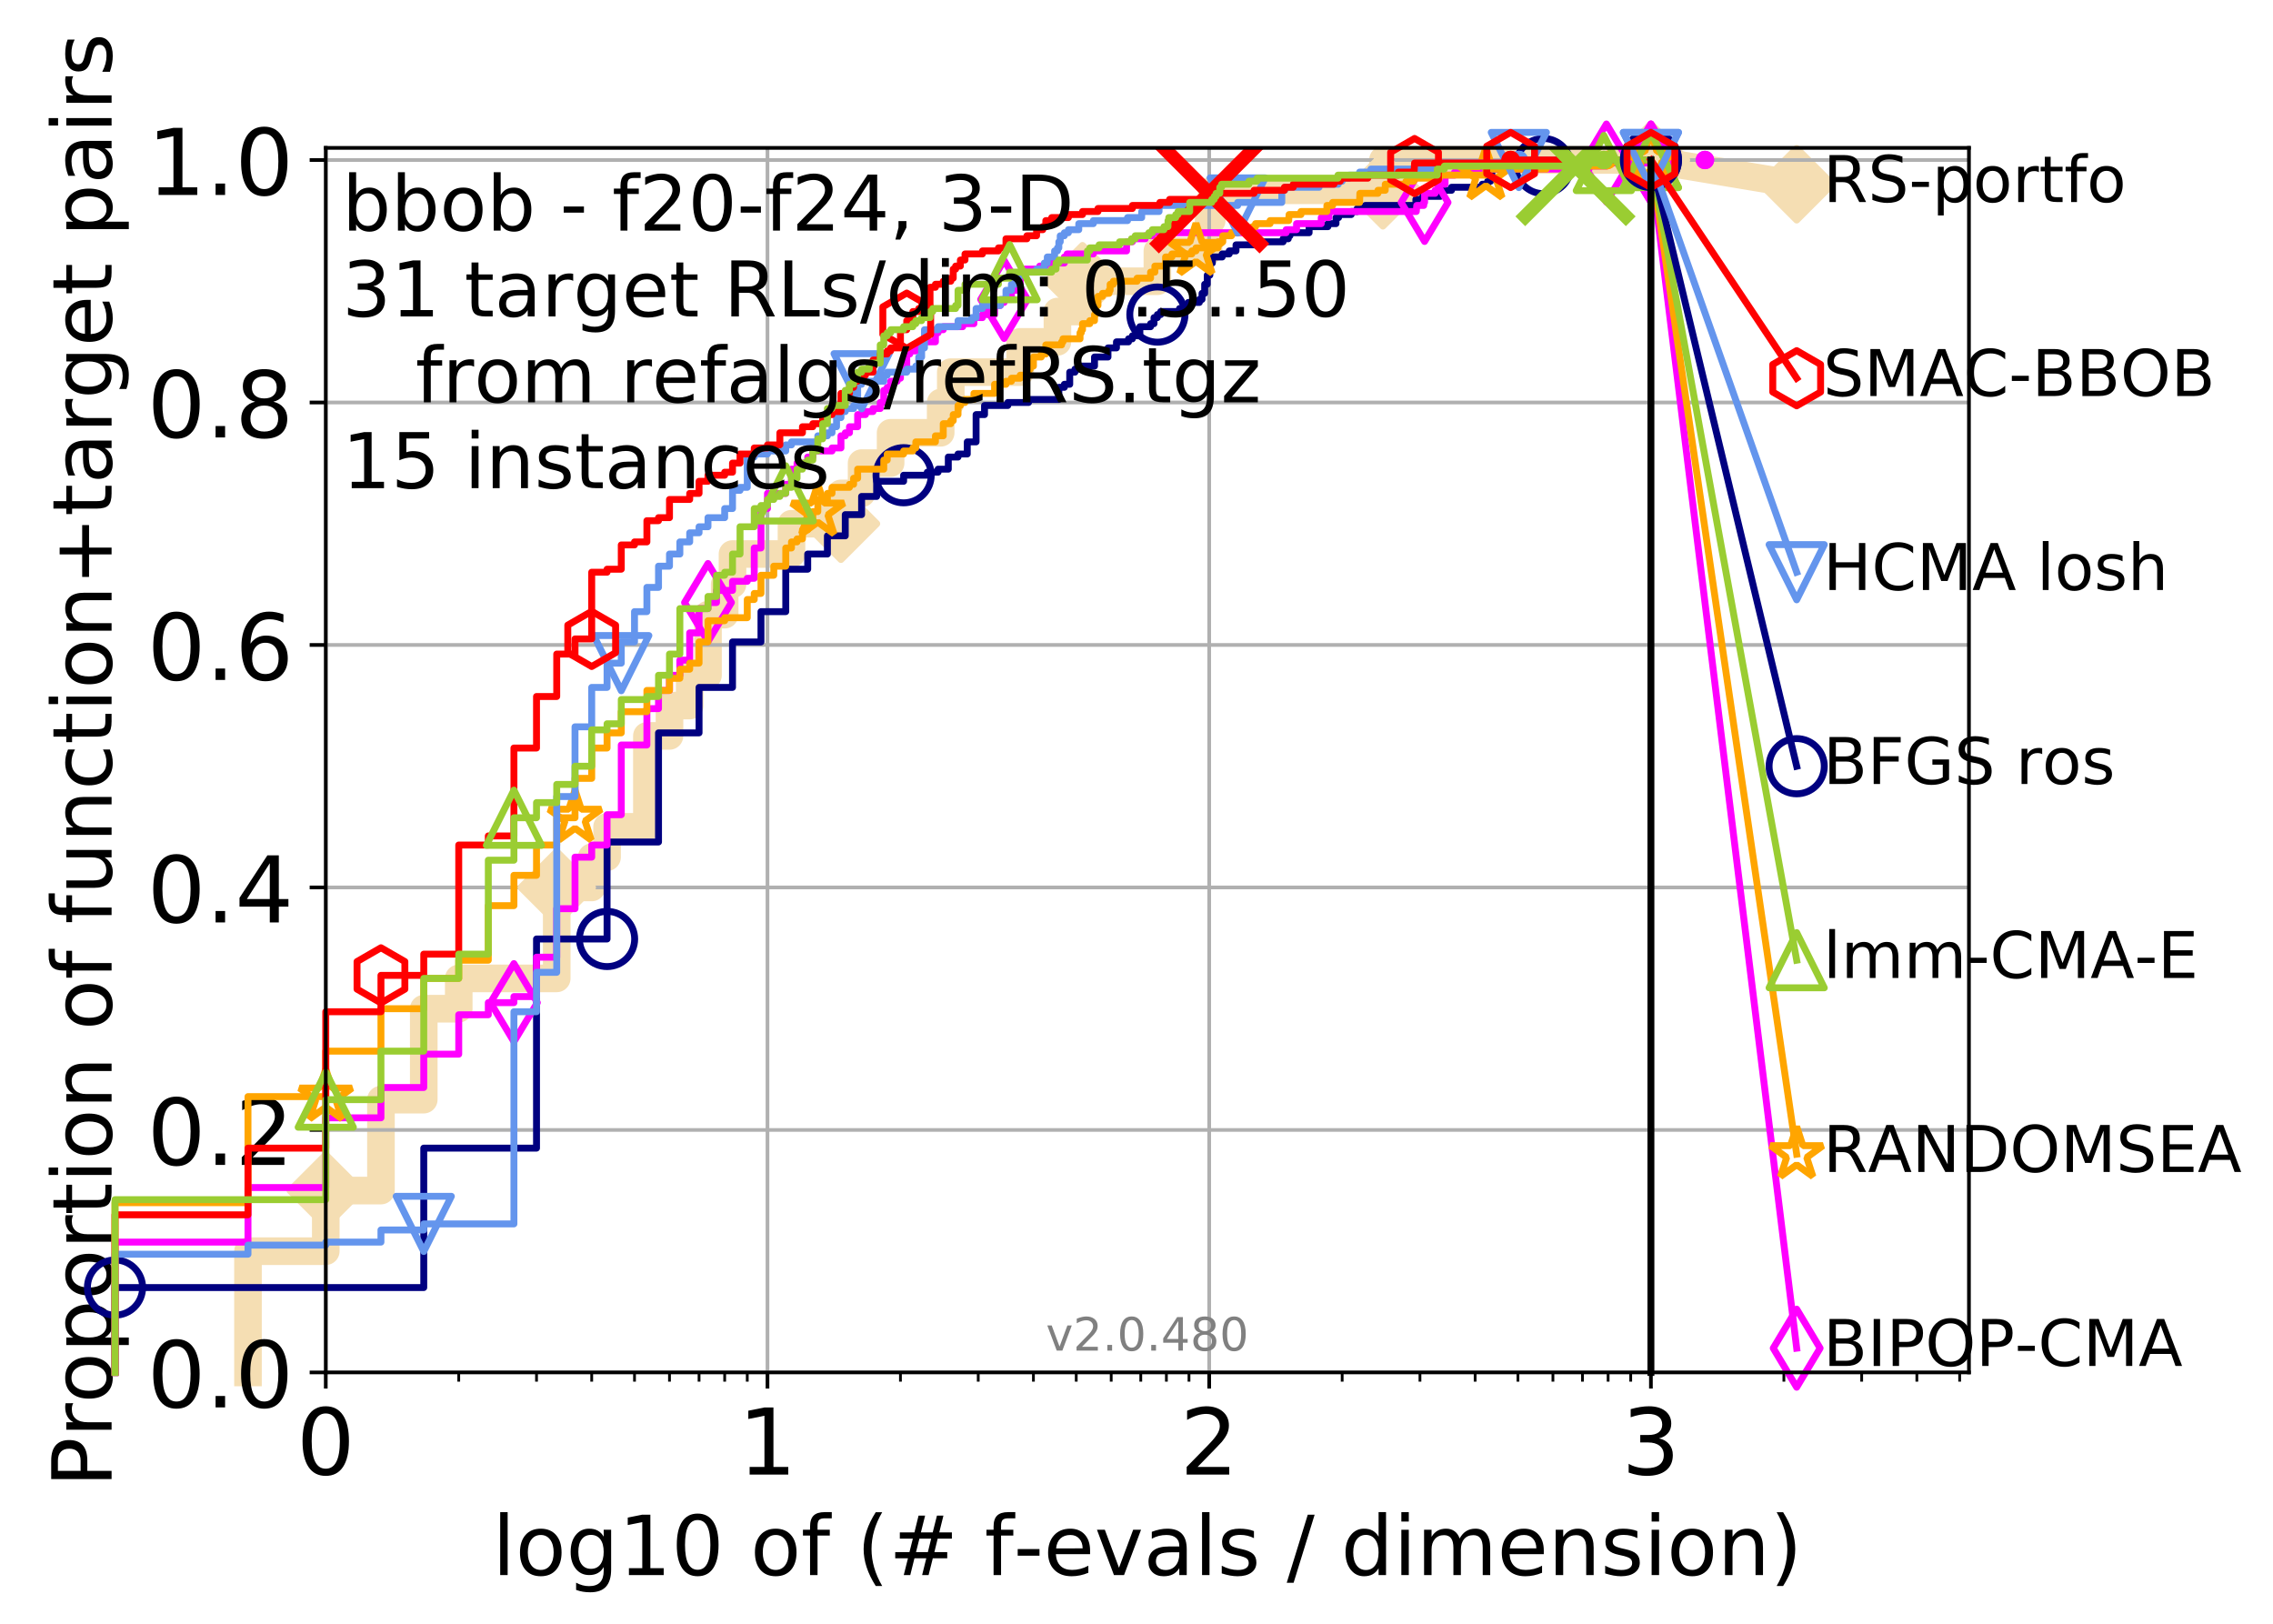 <?xml version="1.0" encoding="utf-8" standalone="no"?>
<!DOCTYPE svg PUBLIC "-//W3C//DTD SVG 1.1//EN"
  "http://www.w3.org/Graphics/SVG/1.1/DTD/svg11.dtd">
<!-- Created with matplotlib (http://matplotlib.org/) -->
<svg height="353pt" version="1.1" viewBox="0 0 494 353" width="494pt" xmlns="http://www.w3.org/2000/svg" xmlns:xlink="http://www.w3.org/1999/xlink">
 <defs>
  <style type="text/css">
*{stroke-linecap:butt;stroke-linejoin:round;}
  </style>
 </defs>
 <g id="figure_1">
  <g id="patch_1">
   <path d="M 0 353.222 
L 494.401 353.222 
L 494.401 0 
L 0 0 
z
" style="fill:#ffffff;"/>
  </g>
  <g id="axes_1">
   <g id="patch_2">
    <path d="M 70.8 298.245 
L 427.92 298.245 
L 427.92 32.133 
L 70.8 32.133 
z
" style="fill:#ffffff;"/>
   </g>
   <g id="line2d_1">
    <path d="M 53.895 298.245 
L 53.895 271.898 
L 70.8 271.898 
L 70.8 258.724 
L 82.794 258.724 
L 82.794 238.963 
L 92.097 238.963 
L 92.097 219.202 
L 99.699 219.202 
L 99.699 212.615 
L 120.996 212.615 
L 120.996 192.854 
L 128.598 192.854 
L 128.598 186.268 
L 131.935 186.268 
L 131.935 179.681 
L 140.592 179.681 
L 140.592 159.92 
L 145.503 159.92 
L 145.503 153.333 
L 149.895 153.333 
L 149.895 146.746 
L 153.869 146.746 
L 153.869 133.572 
L 157.497 133.572 
L 157.497 126.985 
L 159.199 126.985 
L 159.199 120.398 
L 172.018 120.398 
L 172.018 113.811 
L 182.768 113.811 
L 182.768 107.224 
L 187.255 107.224 
L 187.255 100.637 
L 193.56 100.637 
L 193.56 94.051 
L 204.443 94.051 
L 204.443 87.464 
L 206.637 87.464 
L 206.637 80.877 
L 221.721 80.877 
L 221.721 74.29 
L 229.816 74.29 
L 229.816 67.703 
L 235.268 67.703 
L 235.268 61.116 
L 251.541 61.116 
L 251.541 54.529 
L 262.661 54.529 
L 262.661 47.942 
L 263.352 47.942 
L 263.352 41.355 
L 300.555 41.355 
L 300.555 34.768 
L 358.8 34.768 
" style="fill:none;stroke:#f5deb3;stroke-linecap:square;stroke-width:6;"/>
   </g>
   <g id="line2d_2"/>
   <g id="line2d_3">
    <path d="M 358.8 34.768 
L 390.48 40.038 
" style="fill:none;stroke:#f5deb3;stroke-linecap:square;stroke-width:6;"/>
    <defs>
     <path d="M -0 7.778 
L 7.778 0 
L 0 -7.778 
L -7.778 -0 
z
" id="md57583f0a7" style="stroke:#f5deb3;stroke-linejoin:miter;stroke-width:1.5;"/>
    </defs>
    <g>
     <use style="fill:#f5deb3;stroke:#f5deb3;stroke-linejoin:miter;stroke-width:1.5;" x="358.8" xlink:href="#md57583f0a7" y="34.768"/>
     <use style="fill:#f5deb3;stroke:#f5deb3;stroke-linejoin:miter;stroke-width:1.5;" x="390.48" xlink:href="#md57583f0a7" y="40.038"/>
    </g>
   </g>
   <g id="matplotlib.axis_1">
    <g id="xtick_1">
     <g id="line2d_4">
      <path clip-path="url(#pf4677926c7)" d="M 70.8 298.245 
L 70.8 32.133 
" style="fill:none;stroke:#b0b0b0;stroke-linecap:square;stroke-width:0.8;"/>
     </g>
     <g id="line2d_5">
      <defs>
       <path d="M 0 0 
L 0 3.5 
" id="m3a21284813" style="stroke:#000000;stroke-width:0.8;"/>
      </defs>
      <g>
       <use style="stroke:#000000;stroke-width:0.8;" x="70.8" xlink:href="#m3a21284813" y="298.245"/>
      </g>
     </g>
     <g id="text_1">
      <!-- 0 -->
      <defs>
       <path d="M 31.781 66.406 
Q 24.172 66.406 20.328 58.906 
Q 16.5 51.422 16.5 36.375 
Q 16.5 21.391 20.328 13.891 
Q 24.172 6.391 31.781 6.391 
Q 39.453 6.391 43.281 13.891 
Q 47.125 21.391 47.125 36.375 
Q 47.125 51.422 43.281 58.906 
Q 39.453 66.406 31.781 66.406 
z
M 31.781 74.219 
Q 44.047 74.219 50.516 64.516 
Q 56.984 54.828 56.984 36.375 
Q 56.984 17.969 50.516 8.266 
Q 44.047 -1.422 31.781 -1.422 
Q 19.531 -1.422 13.062 8.266 
Q 6.594 17.969 6.594 36.375 
Q 6.594 54.828 13.062 64.516 
Q 19.531 74.219 31.781 74.219 
z
" id="DejaVuSans-30"/>
      </defs>
      <g transform="translate(64.438 320.442)scale(0.2 -0.2)">
       <use xlink:href="#DejaVuSans-30"/>
      </g>
     </g>
    </g>
    <g id="xtick_2">
     <g id="line2d_6">
      <path clip-path="url(#pf4677926c7)" d="M 166.8 298.245 
L 166.8 32.133 
" style="fill:none;stroke:#b0b0b0;stroke-linecap:square;stroke-width:0.8;"/>
     </g>
     <g id="line2d_7">
      <g>
       <use style="stroke:#000000;stroke-width:0.8;" x="166.8" xlink:href="#m3a21284813" y="298.245"/>
      </g>
     </g>
     <g id="text_2">
      <!-- 1 -->
      <defs>
       <path d="M 12.406 8.297 
L 28.516 8.297 
L 28.516 63.922 
L 10.984 60.406 
L 10.984 69.391 
L 28.422 72.906 
L 38.281 72.906 
L 38.281 8.297 
L 54.391 8.297 
L 54.391 0 
L 12.406 0 
z
" id="DejaVuSans-31"/>
      </defs>
      <g transform="translate(160.438 320.442)scale(0.2 -0.2)">
       <use xlink:href="#DejaVuSans-31"/>
      </g>
     </g>
    </g>
    <g id="xtick_3">
     <g id="line2d_8">
      <path clip-path="url(#pf4677926c7)" d="M 262.8 298.245 
L 262.8 32.133 
" style="fill:none;stroke:#b0b0b0;stroke-linecap:square;stroke-width:0.8;"/>
     </g>
     <g id="line2d_9">
      <g>
       <use style="stroke:#000000;stroke-width:0.8;" x="262.8" xlink:href="#m3a21284813" y="298.245"/>
      </g>
     </g>
     <g id="text_3">
      <!-- 2 -->
      <defs>
       <path d="M 19.188 8.297 
L 53.609 8.297 
L 53.609 0 
L 7.328 0 
L 7.328 8.297 
Q 12.938 14.109 22.625 23.891 
Q 32.328 33.688 34.812 36.531 
Q 39.547 41.844 41.422 45.531 
Q 43.312 49.219 43.312 52.781 
Q 43.312 58.594 39.234 62.25 
Q 35.156 65.922 28.609 65.922 
Q 23.969 65.922 18.812 64.312 
Q 13.672 62.703 7.812 59.422 
L 7.812 69.391 
Q 13.766 71.781 18.938 73 
Q 24.125 74.219 28.422 74.219 
Q 39.75 74.219 46.484 68.547 
Q 53.219 62.891 53.219 53.422 
Q 53.219 48.922 51.531 44.891 
Q 49.859 40.875 45.406 35.406 
Q 44.188 33.984 37.641 27.219 
Q 31.109 20.453 19.188 8.297 
z
" id="DejaVuSans-32"/>
      </defs>
      <g transform="translate(256.438 320.442)scale(0.2 -0.2)">
       <use xlink:href="#DejaVuSans-32"/>
      </g>
     </g>
    </g>
    <g id="xtick_4">
     <g id="line2d_10">
      <path clip-path="url(#pf4677926c7)" d="M 358.8 298.245 
L 358.8 32.133 
" style="fill:none;stroke:#b0b0b0;stroke-linecap:square;stroke-width:0.8;"/>
     </g>
     <g id="line2d_11">
      <g>
       <use style="stroke:#000000;stroke-width:0.8;" x="358.8" xlink:href="#m3a21284813" y="298.245"/>
      </g>
     </g>
     <g id="text_4">
      <!-- 3 -->
      <defs>
       <path d="M 40.578 39.312 
Q 47.656 37.797 51.625 33 
Q 55.609 28.219 55.609 21.188 
Q 55.609 10.406 48.188 4.484 
Q 40.766 -1.422 27.094 -1.422 
Q 22.516 -1.422 17.656 -0.516 
Q 12.797 0.391 7.625 2.203 
L 7.625 11.719 
Q 11.719 9.328 16.594 8.109 
Q 21.484 6.891 26.812 6.891 
Q 36.078 6.891 40.938 10.547 
Q 45.797 14.203 45.797 21.188 
Q 45.797 27.641 41.281 31.266 
Q 36.766 34.906 28.719 34.906 
L 20.219 34.906 
L 20.219 43.016 
L 29.109 43.016 
Q 36.375 43.016 40.234 45.922 
Q 44.094 48.828 44.094 54.297 
Q 44.094 59.906 40.109 62.906 
Q 36.141 65.922 28.719 65.922 
Q 24.656 65.922 20.016 65.031 
Q 15.375 64.156 9.812 62.312 
L 9.812 71.094 
Q 15.438 72.656 20.344 73.438 
Q 25.25 74.219 29.594 74.219 
Q 40.828 74.219 47.359 69.109 
Q 53.906 64.016 53.906 55.328 
Q 53.906 49.266 50.438 45.094 
Q 46.969 40.922 40.578 39.312 
z
" id="DejaVuSans-33"/>
      </defs>
      <g transform="translate(352.438 320.442)scale(0.2 -0.2)">
       <use xlink:href="#DejaVuSans-33"/>
      </g>
     </g>
    </g>
    <g id="xtick_5">
     <g id="line2d_12">
      <defs>
       <path d="M 0 0 
L 0 2 
" id="m66a4f6bfcc" style="stroke:#000000;stroke-width:0.6;"/>
      </defs>
      <g>
       <use style="stroke:#000000;stroke-width:0.6;" x="99.699" xlink:href="#m66a4f6bfcc" y="298.245"/>
      </g>
     </g>
    </g>
    <g id="xtick_6">
     <g id="line2d_13">
      <g>
       <use style="stroke:#000000;stroke-width:0.6;" x="116.604" xlink:href="#m66a4f6bfcc" y="298.245"/>
      </g>
     </g>
    </g>
    <g id="xtick_7">
     <g id="line2d_14">
      <g>
       <use style="stroke:#000000;stroke-width:0.6;" x="128.598" xlink:href="#m66a4f6bfcc" y="298.245"/>
      </g>
     </g>
    </g>
    <g id="xtick_8">
     <g id="line2d_15">
      <g>
       <use style="stroke:#000000;stroke-width:0.6;" x="137.901" xlink:href="#m66a4f6bfcc" y="298.245"/>
      </g>
     </g>
    </g>
    <g id="xtick_9">
     <g id="line2d_16">
      <g>
       <use style="stroke:#000000;stroke-width:0.6;" x="145.503" xlink:href="#m66a4f6bfcc" y="298.245"/>
      </g>
     </g>
    </g>
    <g id="xtick_10">
     <g id="line2d_17">
      <g>
       <use style="stroke:#000000;stroke-width:0.6;" x="151.929" xlink:href="#m66a4f6bfcc" y="298.245"/>
      </g>
     </g>
    </g>
    <g id="xtick_11">
     <g id="line2d_18">
      <g>
       <use style="stroke:#000000;stroke-width:0.6;" x="157.497" xlink:href="#m66a4f6bfcc" y="298.245"/>
      </g>
     </g>
    </g>
    <g id="xtick_12">
     <g id="line2d_19">
      <g>
       <use style="stroke:#000000;stroke-width:0.6;" x="162.407" xlink:href="#m66a4f6bfcc" y="298.245"/>
      </g>
     </g>
    </g>
    <g id="xtick_13">
     <g id="line2d_20">
      <g>
       <use style="stroke:#000000;stroke-width:0.6;" x="195.699" xlink:href="#m66a4f6bfcc" y="298.245"/>
      </g>
     </g>
    </g>
    <g id="xtick_14">
     <g id="line2d_21">
      <g>
       <use style="stroke:#000000;stroke-width:0.6;" x="212.604" xlink:href="#m66a4f6bfcc" y="298.245"/>
      </g>
     </g>
    </g>
    <g id="xtick_15">
     <g id="line2d_22">
      <g>
       <use style="stroke:#000000;stroke-width:0.6;" x="224.598" xlink:href="#m66a4f6bfcc" y="298.245"/>
      </g>
     </g>
    </g>
    <g id="xtick_16">
     <g id="line2d_23">
      <g>
       <use style="stroke:#000000;stroke-width:0.6;" x="233.901" xlink:href="#m66a4f6bfcc" y="298.245"/>
      </g>
     </g>
    </g>
    <g id="xtick_17">
     <g id="line2d_24">
      <g>
       <use style="stroke:#000000;stroke-width:0.6;" x="241.503" xlink:href="#m66a4f6bfcc" y="298.245"/>
      </g>
     </g>
    </g>
    <g id="xtick_18">
     <g id="line2d_25">
      <g>
       <use style="stroke:#000000;stroke-width:0.6;" x="247.929" xlink:href="#m66a4f6bfcc" y="298.245"/>
      </g>
     </g>
    </g>
    <g id="xtick_19">
     <g id="line2d_26">
      <g>
       <use style="stroke:#000000;stroke-width:0.6;" x="253.497" xlink:href="#m66a4f6bfcc" y="298.245"/>
      </g>
     </g>
    </g>
    <g id="xtick_20">
     <g id="line2d_27">
      <g>
       <use style="stroke:#000000;stroke-width:0.6;" x="258.407" xlink:href="#m66a4f6bfcc" y="298.245"/>
      </g>
     </g>
    </g>
    <g id="xtick_21">
     <g id="line2d_28">
      <g>
       <use style="stroke:#000000;stroke-width:0.6;" x="291.699" xlink:href="#m66a4f6bfcc" y="298.245"/>
      </g>
     </g>
    </g>
    <g id="xtick_22">
     <g id="line2d_29">
      <g>
       <use style="stroke:#000000;stroke-width:0.6;" x="308.604" xlink:href="#m66a4f6bfcc" y="298.245"/>
      </g>
     </g>
    </g>
    <g id="xtick_23">
     <g id="line2d_30">
      <g>
       <use style="stroke:#000000;stroke-width:0.6;" x="320.598" xlink:href="#m66a4f6bfcc" y="298.245"/>
      </g>
     </g>
    </g>
    <g id="xtick_24">
     <g id="line2d_31">
      <g>
       <use style="stroke:#000000;stroke-width:0.6;" x="329.901" xlink:href="#m66a4f6bfcc" y="298.245"/>
      </g>
     </g>
    </g>
    <g id="xtick_25">
     <g id="line2d_32">
      <g>
       <use style="stroke:#000000;stroke-width:0.6;" x="337.503" xlink:href="#m66a4f6bfcc" y="298.245"/>
      </g>
     </g>
    </g>
    <g id="xtick_26">
     <g id="line2d_33">
      <g>
       <use style="stroke:#000000;stroke-width:0.6;" x="343.929" xlink:href="#m66a4f6bfcc" y="298.245"/>
      </g>
     </g>
    </g>
    <g id="xtick_27">
     <g id="line2d_34">
      <g>
       <use style="stroke:#000000;stroke-width:0.6;" x="349.497" xlink:href="#m66a4f6bfcc" y="298.245"/>
      </g>
     </g>
    </g>
    <g id="xtick_28">
     <g id="line2d_35">
      <g>
       <use style="stroke:#000000;stroke-width:0.6;" x="354.407" xlink:href="#m66a4f6bfcc" y="298.245"/>
      </g>
     </g>
    </g>
    <g id="xtick_29">
     <g id="line2d_36">
      <g>
       <use style="stroke:#000000;stroke-width:0.6;" x="387.699" xlink:href="#m66a4f6bfcc" y="298.245"/>
      </g>
     </g>
    </g>
    <g id="xtick_30">
     <g id="line2d_37">
      <g>
       <use style="stroke:#000000;stroke-width:0.6;" x="404.604" xlink:href="#m66a4f6bfcc" y="298.245"/>
      </g>
     </g>
    </g>
    <g id="xtick_31">
     <g id="line2d_38">
      <g>
       <use style="stroke:#000000;stroke-width:0.6;" x="416.598" xlink:href="#m66a4f6bfcc" y="298.245"/>
      </g>
     </g>
    </g>
    <g id="xtick_32">
     <g id="line2d_39">
      <g>
       <use style="stroke:#000000;stroke-width:0.6;" x="425.901" xlink:href="#m66a4f6bfcc" y="298.245"/>
      </g>
     </g>
    </g>
    <g id="text_5">
     <!-- log10 of (# f-evals / dimension) -->
     <defs>
      <path d="M 9.422 75.984 
L 18.406 75.984 
L 18.406 0 
L 9.422 0 
z
" id="DejaVuSans-6c"/>
      <path d="M 30.609 48.391 
Q 23.391 48.391 19.188 42.75 
Q 14.984 37.109 14.984 27.297 
Q 14.984 17.484 19.156 11.844 
Q 23.344 6.203 30.609 6.203 
Q 37.797 6.203 41.984 11.859 
Q 46.188 17.531 46.188 27.297 
Q 46.188 37.016 41.984 42.703 
Q 37.797 48.391 30.609 48.391 
z
M 30.609 56 
Q 42.328 56 49.016 48.375 
Q 55.719 40.766 55.719 27.297 
Q 55.719 13.875 49.016 6.219 
Q 42.328 -1.422 30.609 -1.422 
Q 18.844 -1.422 12.172 6.219 
Q 5.516 13.875 5.516 27.297 
Q 5.516 40.766 12.172 48.375 
Q 18.844 56 30.609 56 
z
" id="DejaVuSans-6f"/>
      <path d="M 45.406 27.984 
Q 45.406 37.75 41.375 43.109 
Q 37.359 48.484 30.078 48.484 
Q 22.859 48.484 18.828 43.109 
Q 14.797 37.75 14.797 27.984 
Q 14.797 18.266 18.828 12.891 
Q 22.859 7.516 30.078 7.516 
Q 37.359 7.516 41.375 12.891 
Q 45.406 18.266 45.406 27.984 
z
M 54.391 6.781 
Q 54.391 -7.172 48.188 -13.984 
Q 42 -20.797 29.203 -20.797 
Q 24.469 -20.797 20.266 -20.094 
Q 16.062 -19.391 12.109 -17.922 
L 12.109 -9.188 
Q 16.062 -11.328 19.922 -12.344 
Q 23.781 -13.375 27.781 -13.375 
Q 36.625 -13.375 41.016 -8.766 
Q 45.406 -4.156 45.406 5.172 
L 45.406 9.625 
Q 42.625 4.781 38.281 2.391 
Q 33.938 0 27.875 0 
Q 17.828 0 11.672 7.656 
Q 5.516 15.328 5.516 27.984 
Q 5.516 40.672 11.672 48.328 
Q 17.828 56 27.875 56 
Q 33.938 56 38.281 53.609 
Q 42.625 51.219 45.406 46.391 
L 45.406 54.688 
L 54.391 54.688 
z
" id="DejaVuSans-67"/>
      <path id="DejaVuSans-20"/>
      <path d="M 37.109 75.984 
L 37.109 68.5 
L 28.516 68.5 
Q 23.688 68.5 21.797 66.547 
Q 19.922 64.594 19.922 59.516 
L 19.922 54.688 
L 34.719 54.688 
L 34.719 47.703 
L 19.922 47.703 
L 19.922 0 
L 10.891 0 
L 10.891 47.703 
L 2.297 47.703 
L 2.297 54.688 
L 10.891 54.688 
L 10.891 58.5 
Q 10.891 67.625 15.141 71.797 
Q 19.391 75.984 28.609 75.984 
z
" id="DejaVuSans-66"/>
      <path d="M 31 75.875 
Q 24.469 64.656 21.281 53.656 
Q 18.109 42.672 18.109 31.391 
Q 18.109 20.125 21.312 9.062 
Q 24.516 -2 31 -13.188 
L 23.188 -13.188 
Q 15.875 -1.703 12.234 9.375 
Q 8.594 20.453 8.594 31.391 
Q 8.594 42.281 12.203 53.312 
Q 15.828 64.359 23.188 75.875 
z
" id="DejaVuSans-28"/>
      <path d="M 51.125 44 
L 36.922 44 
L 32.812 27.688 
L 47.125 27.688 
z
M 43.797 71.781 
L 38.719 51.516 
L 52.984 51.516 
L 58.109 71.781 
L 65.922 71.781 
L 60.891 51.516 
L 76.125 51.516 
L 76.125 44 
L 58.984 44 
L 54.984 27.688 
L 70.516 27.688 
L 70.516 20.219 
L 53.078 20.219 
L 48 0 
L 40.188 0 
L 45.219 20.219 
L 30.906 20.219 
L 25.875 0 
L 18.016 0 
L 23.094 20.219 
L 7.719 20.219 
L 7.719 27.688 
L 24.906 27.688 
L 29 44 
L 13.281 44 
L 13.281 51.516 
L 30.906 51.516 
L 35.891 71.781 
z
" id="DejaVuSans-23"/>
      <path d="M 4.891 31.391 
L 31.203 31.391 
L 31.203 23.391 
L 4.891 23.391 
z
" id="DejaVuSans-2d"/>
      <path d="M 56.203 29.594 
L 56.203 25.203 
L 14.891 25.203 
Q 15.484 15.922 20.484 11.062 
Q 25.484 6.203 34.422 6.203 
Q 39.594 6.203 44.453 7.469 
Q 49.312 8.734 54.109 11.281 
L 54.109 2.781 
Q 49.266 0.734 44.188 -0.344 
Q 39.109 -1.422 33.891 -1.422 
Q 20.797 -1.422 13.156 6.188 
Q 5.516 13.812 5.516 26.812 
Q 5.516 40.234 12.766 48.109 
Q 20.016 56 32.328 56 
Q 43.359 56 49.781 48.891 
Q 56.203 41.797 56.203 29.594 
z
M 47.219 32.234 
Q 47.125 39.594 43.094 43.984 
Q 39.062 48.391 32.422 48.391 
Q 24.906 48.391 20.391 44.141 
Q 15.875 39.891 15.188 32.172 
z
" id="DejaVuSans-65"/>
      <path d="M 2.984 54.688 
L 12.5 54.688 
L 29.594 8.797 
L 46.688 54.688 
L 56.203 54.688 
L 35.688 0 
L 23.484 0 
z
" id="DejaVuSans-76"/>
      <path d="M 34.281 27.484 
Q 23.391 27.484 19.188 25 
Q 14.984 22.516 14.984 16.5 
Q 14.984 11.719 18.141 8.906 
Q 21.297 6.109 26.703 6.109 
Q 34.188 6.109 38.703 11.406 
Q 43.219 16.703 43.219 25.484 
L 43.219 27.484 
z
M 52.203 31.203 
L 52.203 0 
L 43.219 0 
L 43.219 8.297 
Q 40.141 3.328 35.547 0.953 
Q 30.953 -1.422 24.312 -1.422 
Q 15.922 -1.422 10.953 3.297 
Q 6 8.016 6 15.922 
Q 6 25.141 12.172 29.828 
Q 18.359 34.516 30.609 34.516 
L 43.219 34.516 
L 43.219 35.406 
Q 43.219 41.609 39.141 45 
Q 35.062 48.391 27.688 48.391 
Q 23 48.391 18.547 47.266 
Q 14.109 46.141 10.016 43.891 
L 10.016 52.203 
Q 14.938 54.109 19.578 55.047 
Q 24.219 56 28.609 56 
Q 40.484 56 46.344 49.844 
Q 52.203 43.703 52.203 31.203 
z
" id="DejaVuSans-61"/>
      <path d="M 44.281 53.078 
L 44.281 44.578 
Q 40.484 46.531 36.375 47.5 
Q 32.281 48.484 27.875 48.484 
Q 21.188 48.484 17.844 46.438 
Q 14.5 44.391 14.5 40.281 
Q 14.5 37.156 16.891 35.375 
Q 19.281 33.594 26.516 31.984 
L 29.594 31.297 
Q 39.156 29.25 43.188 25.516 
Q 47.219 21.781 47.219 15.094 
Q 47.219 7.469 41.188 3.016 
Q 35.156 -1.422 24.609 -1.422 
Q 20.219 -1.422 15.453 -0.562 
Q 10.688 0.297 5.422 2 
L 5.422 11.281 
Q 10.406 8.688 15.234 7.391 
Q 20.062 6.109 24.812 6.109 
Q 31.156 6.109 34.562 8.281 
Q 37.984 10.453 37.984 14.406 
Q 37.984 18.062 35.516 20.016 
Q 33.062 21.969 24.703 23.781 
L 21.578 24.516 
Q 13.234 26.266 9.516 29.906 
Q 5.812 33.547 5.812 39.891 
Q 5.812 47.609 11.281 51.797 
Q 16.75 56 26.812 56 
Q 31.781 56 36.172 55.266 
Q 40.578 54.547 44.281 53.078 
z
" id="DejaVuSans-73"/>
      <path d="M 25.391 72.906 
L 33.688 72.906 
L 8.297 -9.281 
L 0 -9.281 
z
" id="DejaVuSans-2f"/>
      <path d="M 45.406 46.391 
L 45.406 75.984 
L 54.391 75.984 
L 54.391 0 
L 45.406 0 
L 45.406 8.203 
Q 42.578 3.328 38.25 0.953 
Q 33.938 -1.422 27.875 -1.422 
Q 17.969 -1.422 11.734 6.484 
Q 5.516 14.406 5.516 27.297 
Q 5.516 40.188 11.734 48.094 
Q 17.969 56 27.875 56 
Q 33.938 56 38.25 53.625 
Q 42.578 51.266 45.406 46.391 
z
M 14.797 27.297 
Q 14.797 17.391 18.875 11.75 
Q 22.953 6.109 30.078 6.109 
Q 37.203 6.109 41.297 11.75 
Q 45.406 17.391 45.406 27.297 
Q 45.406 37.203 41.297 42.844 
Q 37.203 48.484 30.078 48.484 
Q 22.953 48.484 18.875 42.844 
Q 14.797 37.203 14.797 27.297 
z
" id="DejaVuSans-64"/>
      <path d="M 9.422 54.688 
L 18.406 54.688 
L 18.406 0 
L 9.422 0 
z
M 9.422 75.984 
L 18.406 75.984 
L 18.406 64.594 
L 9.422 64.594 
z
" id="DejaVuSans-69"/>
      <path d="M 52 44.188 
Q 55.375 50.25 60.062 53.125 
Q 64.75 56 71.094 56 
Q 79.641 56 84.281 50.016 
Q 88.922 44.047 88.922 33.016 
L 88.922 0 
L 79.891 0 
L 79.891 32.719 
Q 79.891 40.578 77.094 44.375 
Q 74.312 48.188 68.609 48.188 
Q 61.625 48.188 57.562 43.547 
Q 53.516 38.922 53.516 30.906 
L 53.516 0 
L 44.484 0 
L 44.484 32.719 
Q 44.484 40.625 41.703 44.406 
Q 38.922 48.188 33.109 48.188 
Q 26.219 48.188 22.156 43.531 
Q 18.109 38.875 18.109 30.906 
L 18.109 0 
L 9.078 0 
L 9.078 54.688 
L 18.109 54.688 
L 18.109 46.188 
Q 21.188 51.219 25.484 53.609 
Q 29.781 56 35.688 56 
Q 41.656 56 45.828 52.969 
Q 50 49.953 52 44.188 
z
" id="DejaVuSans-6d"/>
      <path d="M 54.891 33.016 
L 54.891 0 
L 45.906 0 
L 45.906 32.719 
Q 45.906 40.484 42.875 44.328 
Q 39.844 48.188 33.797 48.188 
Q 26.516 48.188 22.312 43.547 
Q 18.109 38.922 18.109 30.906 
L 18.109 0 
L 9.078 0 
L 9.078 54.688 
L 18.109 54.688 
L 18.109 46.188 
Q 21.344 51.125 25.703 53.562 
Q 30.078 56 35.797 56 
Q 45.219 56 50.047 50.172 
Q 54.891 44.344 54.891 33.016 
z
" id="DejaVuSans-6e"/>
      <path d="M 8.016 75.875 
L 15.828 75.875 
Q 23.141 64.359 26.781 53.312 
Q 30.422 42.281 30.422 31.391 
Q 30.422 20.453 26.781 9.375 
Q 23.141 -1.703 15.828 -13.188 
L 8.016 -13.188 
Q 14.5 -2 17.703 9.062 
Q 20.906 20.125 20.906 31.391 
Q 20.906 42.672 17.703 53.656 
Q 14.5 64.656 8.016 75.875 
z
" id="DejaVuSans-29"/>
     </defs>
     <g transform="translate(107.015 342.279)scale(0.18 -0.18)">
      <use xlink:href="#DejaVuSans-6c"/>
      <use x="27.783" xlink:href="#DejaVuSans-6f"/>
      <use x="88.965" xlink:href="#DejaVuSans-67"/>
      <use x="152.441" xlink:href="#DejaVuSans-31"/>
      <use x="216.064" xlink:href="#DejaVuSans-30"/>
      <use x="279.688" xlink:href="#DejaVuSans-20"/>
      <use x="311.475" xlink:href="#DejaVuSans-6f"/>
      <use x="372.656" xlink:href="#DejaVuSans-66"/>
      <use x="407.861" xlink:href="#DejaVuSans-20"/>
      <use x="439.648" xlink:href="#DejaVuSans-28"/>
      <use x="478.662" xlink:href="#DejaVuSans-23"/>
      <use x="562.451" xlink:href="#DejaVuSans-20"/>
      <use x="594.238" xlink:href="#DejaVuSans-66"/>
      <use x="629.365" xlink:href="#DejaVuSans-2d"/>
      <use x="665.449" xlink:href="#DejaVuSans-65"/>
      <use x="726.973" xlink:href="#DejaVuSans-76"/>
      <use x="786.152" xlink:href="#DejaVuSans-61"/>
      <use x="847.432" xlink:href="#DejaVuSans-6c"/>
      <use x="875.215" xlink:href="#DejaVuSans-73"/>
      <use x="927.314" xlink:href="#DejaVuSans-20"/>
      <use x="959.102" xlink:href="#DejaVuSans-2f"/>
      <use x="992.793" xlink:href="#DejaVuSans-20"/>
      <use x="1024.58" xlink:href="#DejaVuSans-64"/>
      <use x="1088.057" xlink:href="#DejaVuSans-69"/>
      <use x="1115.84" xlink:href="#DejaVuSans-6d"/>
      <use x="1213.252" xlink:href="#DejaVuSans-65"/>
      <use x="1274.775" xlink:href="#DejaVuSans-6e"/>
      <use x="1338.154" xlink:href="#DejaVuSans-73"/>
      <use x="1390.254" xlink:href="#DejaVuSans-69"/>
      <use x="1418.037" xlink:href="#DejaVuSans-6f"/>
      <use x="1479.219" xlink:href="#DejaVuSans-6e"/>
      <use x="1542.598" xlink:href="#DejaVuSans-29"/>
     </g>
    </g>
   </g>
   <g id="matplotlib.axis_2">
    <g id="ytick_1">
     <g id="line2d_40">
      <path clip-path="url(#pf4677926c7)" d="M 70.8 298.245 
L 427.92 298.245 
" style="fill:none;stroke:#b0b0b0;stroke-linecap:square;stroke-width:0.8;"/>
     </g>
     <g id="line2d_41">
      <defs>
       <path d="M 0 0 
L -3.5 0 
" id="m9c8876bae3" style="stroke:#000000;stroke-width:0.8;"/>
      </defs>
      <g>
       <use style="stroke:#000000;stroke-width:0.8;" x="70.8" xlink:href="#m9c8876bae3" y="298.245"/>
      </g>
     </g>
     <g id="text_6">
      <!-- 0.0 -->
      <defs>
       <path d="M 10.688 12.406 
L 21 12.406 
L 21 0 
L 10.688 0 
z
" id="DejaVuSans-2e"/>
      </defs>
      <g transform="translate(31.994 305.844)scale(0.2 -0.2)">
       <use xlink:href="#DejaVuSans-30"/>
       <use x="63.623" xlink:href="#DejaVuSans-2e"/>
       <use x="95.41" xlink:href="#DejaVuSans-30"/>
      </g>
     </g>
    </g>
    <g id="ytick_2">
     <g id="line2d_42">
      <path clip-path="url(#pf4677926c7)" d="M 70.8 245.55 
L 427.92 245.55 
" style="fill:none;stroke:#b0b0b0;stroke-linecap:square;stroke-width:0.8;"/>
     </g>
     <g id="line2d_43">
      <g>
       <use style="stroke:#000000;stroke-width:0.8;" x="70.8" xlink:href="#m9c8876bae3" y="245.55"/>
      </g>
     </g>
     <g id="text_7">
      <!-- 0.2 -->
      <g transform="translate(31.994 253.148)scale(0.2 -0.2)">
       <use xlink:href="#DejaVuSans-30"/>
       <use x="63.623" xlink:href="#DejaVuSans-2e"/>
       <use x="95.41" xlink:href="#DejaVuSans-32"/>
      </g>
     </g>
    </g>
    <g id="ytick_3">
     <g id="line2d_44">
      <path clip-path="url(#pf4677926c7)" d="M 70.8 192.854 
L 427.92 192.854 
" style="fill:none;stroke:#b0b0b0;stroke-linecap:square;stroke-width:0.8;"/>
     </g>
     <g id="line2d_45">
      <g>
       <use style="stroke:#000000;stroke-width:0.8;" x="70.8" xlink:href="#m9c8876bae3" y="192.854"/>
      </g>
     </g>
     <g id="text_8">
      <!-- 0.4 -->
      <defs>
       <path d="M 37.797 64.312 
L 12.891 25.391 
L 37.797 25.391 
z
M 35.203 72.906 
L 47.609 72.906 
L 47.609 25.391 
L 58.016 25.391 
L 58.016 17.188 
L 47.609 17.188 
L 47.609 0 
L 37.797 0 
L 37.797 17.188 
L 4.891 17.188 
L 4.891 26.703 
z
" id="DejaVuSans-34"/>
      </defs>
      <g transform="translate(31.994 200.453)scale(0.2 -0.2)">
       <use xlink:href="#DejaVuSans-30"/>
       <use x="63.623" xlink:href="#DejaVuSans-2e"/>
       <use x="95.41" xlink:href="#DejaVuSans-34"/>
      </g>
     </g>
    </g>
    <g id="ytick_4">
     <g id="line2d_46">
      <path clip-path="url(#pf4677926c7)" d="M 70.8 140.159 
L 427.92 140.159 
" style="fill:none;stroke:#b0b0b0;stroke-linecap:square;stroke-width:0.8;"/>
     </g>
     <g id="line2d_47">
      <g>
       <use style="stroke:#000000;stroke-width:0.8;" x="70.8" xlink:href="#m9c8876bae3" y="140.159"/>
      </g>
     </g>
     <g id="text_9">
      <!-- 0.6 -->
      <defs>
       <path d="M 33.016 40.375 
Q 26.375 40.375 22.484 35.828 
Q 18.609 31.297 18.609 23.391 
Q 18.609 15.531 22.484 10.953 
Q 26.375 6.391 33.016 6.391 
Q 39.656 6.391 43.531 10.953 
Q 47.406 15.531 47.406 23.391 
Q 47.406 31.297 43.531 35.828 
Q 39.656 40.375 33.016 40.375 
z
M 52.594 71.297 
L 52.594 62.312 
Q 48.875 64.062 45.094 64.984 
Q 41.312 65.922 37.594 65.922 
Q 27.828 65.922 22.672 59.328 
Q 17.531 52.734 16.797 39.406 
Q 19.672 43.656 24.016 45.922 
Q 28.375 48.188 33.594 48.188 
Q 44.578 48.188 50.953 41.516 
Q 57.328 34.859 57.328 23.391 
Q 57.328 12.156 50.688 5.359 
Q 44.047 -1.422 33.016 -1.422 
Q 20.359 -1.422 13.672 8.266 
Q 6.984 17.969 6.984 36.375 
Q 6.984 53.656 15.188 63.938 
Q 23.391 74.219 37.203 74.219 
Q 40.922 74.219 44.703 73.484 
Q 48.484 72.75 52.594 71.297 
z
" id="DejaVuSans-36"/>
      </defs>
      <g transform="translate(31.994 147.757)scale(0.2 -0.2)">
       <use xlink:href="#DejaVuSans-30"/>
       <use x="63.623" xlink:href="#DejaVuSans-2e"/>
       <use x="95.41" xlink:href="#DejaVuSans-36"/>
      </g>
     </g>
    </g>
    <g id="ytick_5">
     <g id="line2d_48">
      <path clip-path="url(#pf4677926c7)" d="M 70.8 87.464 
L 427.92 87.464 
" style="fill:none;stroke:#b0b0b0;stroke-linecap:square;stroke-width:0.8;"/>
     </g>
     <g id="line2d_49">
      <g>
       <use style="stroke:#000000;stroke-width:0.8;" x="70.8" xlink:href="#m9c8876bae3" y="87.464"/>
      </g>
     </g>
     <g id="text_10">
      <!-- 0.8 -->
      <defs>
       <path d="M 31.781 34.625 
Q 24.75 34.625 20.719 30.859 
Q 16.703 27.094 16.703 20.516 
Q 16.703 13.922 20.719 10.156 
Q 24.75 6.391 31.781 6.391 
Q 38.812 6.391 42.859 10.172 
Q 46.922 13.969 46.922 20.516 
Q 46.922 27.094 42.891 30.859 
Q 38.875 34.625 31.781 34.625 
z
M 21.922 38.812 
Q 15.578 40.375 12.031 44.719 
Q 8.5 49.078 8.5 55.328 
Q 8.5 64.062 14.719 69.141 
Q 20.953 74.219 31.781 74.219 
Q 42.672 74.219 48.875 69.141 
Q 55.078 64.062 55.078 55.328 
Q 55.078 49.078 51.531 44.719 
Q 48 40.375 41.703 38.812 
Q 48.828 37.156 52.797 32.312 
Q 56.781 27.484 56.781 20.516 
Q 56.781 9.906 50.312 4.234 
Q 43.844 -1.422 31.781 -1.422 
Q 19.734 -1.422 13.25 4.234 
Q 6.781 9.906 6.781 20.516 
Q 6.781 27.484 10.781 32.312 
Q 14.797 37.156 21.922 38.812 
z
M 18.312 54.391 
Q 18.312 48.734 21.844 45.562 
Q 25.391 42.391 31.781 42.391 
Q 38.141 42.391 41.719 45.562 
Q 45.312 48.734 45.312 54.391 
Q 45.312 60.062 41.719 63.234 
Q 38.141 66.406 31.781 66.406 
Q 25.391 66.406 21.844 63.234 
Q 18.312 60.062 18.312 54.391 
z
" id="DejaVuSans-38"/>
      </defs>
      <g transform="translate(31.994 95.062)scale(0.2 -0.2)">
       <use xlink:href="#DejaVuSans-30"/>
       <use x="63.623" xlink:href="#DejaVuSans-2e"/>
       <use x="95.41" xlink:href="#DejaVuSans-38"/>
      </g>
     </g>
    </g>
    <g id="ytick_6">
     <g id="line2d_50">
      <path clip-path="url(#pf4677926c7)" d="M 70.8 34.768 
L 427.92 34.768 
" style="fill:none;stroke:#b0b0b0;stroke-linecap:square;stroke-width:0.8;"/>
     </g>
     <g id="line2d_51">
      <g>
       <use style="stroke:#000000;stroke-width:0.8;" x="70.8" xlink:href="#m9c8876bae3" y="34.768"/>
      </g>
     </g>
     <g id="text_11">
      <!-- 1.0 -->
      <g transform="translate(31.994 42.367)scale(0.2 -0.2)">
       <use xlink:href="#DejaVuSans-31"/>
       <use x="63.623" xlink:href="#DejaVuSans-2e"/>
       <use x="95.41" xlink:href="#DejaVuSans-30"/>
      </g>
     </g>
    </g>
    <g id="text_12">
     <!-- Proportion of function+target pairs -->
     <defs>
      <path d="M 19.672 64.797 
L 19.672 37.406 
L 32.078 37.406 
Q 38.969 37.406 42.719 40.969 
Q 46.484 44.531 46.484 51.125 
Q 46.484 57.672 42.719 61.234 
Q 38.969 64.797 32.078 64.797 
z
M 9.812 72.906 
L 32.078 72.906 
Q 44.344 72.906 50.609 67.359 
Q 56.891 61.812 56.891 51.125 
Q 56.891 40.328 50.609 34.812 
Q 44.344 29.297 32.078 29.297 
L 19.672 29.297 
L 19.672 0 
L 9.812 0 
z
" id="DejaVuSans-50"/>
      <path d="M 41.109 46.297 
Q 39.594 47.172 37.812 47.578 
Q 36.031 48 33.891 48 
Q 26.266 48 22.188 43.047 
Q 18.109 38.094 18.109 28.812 
L 18.109 0 
L 9.078 0 
L 9.078 54.688 
L 18.109 54.688 
L 18.109 46.188 
Q 20.953 51.172 25.484 53.578 
Q 30.031 56 36.531 56 
Q 37.453 56 38.578 55.875 
Q 39.703 55.766 41.062 55.516 
z
" id="DejaVuSans-72"/>
      <path d="M 18.109 8.203 
L 18.109 -20.797 
L 9.078 -20.797 
L 9.078 54.688 
L 18.109 54.688 
L 18.109 46.391 
Q 20.953 51.266 25.266 53.625 
Q 29.594 56 35.594 56 
Q 45.562 56 51.781 48.094 
Q 58.016 40.188 58.016 27.297 
Q 58.016 14.406 51.781 6.484 
Q 45.562 -1.422 35.594 -1.422 
Q 29.594 -1.422 25.266 0.953 
Q 20.953 3.328 18.109 8.203 
z
M 48.688 27.297 
Q 48.688 37.203 44.609 42.844 
Q 40.531 48.484 33.406 48.484 
Q 26.266 48.484 22.188 42.844 
Q 18.109 37.203 18.109 27.297 
Q 18.109 17.391 22.188 11.75 
Q 26.266 6.109 33.406 6.109 
Q 40.531 6.109 44.609 11.75 
Q 48.688 17.391 48.688 27.297 
z
" id="DejaVuSans-70"/>
      <path d="M 18.312 70.219 
L 18.312 54.688 
L 36.812 54.688 
L 36.812 47.703 
L 18.312 47.703 
L 18.312 18.016 
Q 18.312 11.328 20.141 9.422 
Q 21.969 7.516 27.594 7.516 
L 36.812 7.516 
L 36.812 0 
L 27.594 0 
Q 17.188 0 13.234 3.875 
Q 9.281 7.766 9.281 18.016 
L 9.281 47.703 
L 2.688 47.703 
L 2.688 54.688 
L 9.281 54.688 
L 9.281 70.219 
z
" id="DejaVuSans-74"/>
      <path d="M 8.5 21.578 
L 8.5 54.688 
L 17.484 54.688 
L 17.484 21.922 
Q 17.484 14.156 20.5 10.266 
Q 23.531 6.391 29.594 6.391 
Q 36.859 6.391 41.078 11.031 
Q 45.312 15.672 45.312 23.688 
L 45.312 54.688 
L 54.297 54.688 
L 54.297 0 
L 45.312 0 
L 45.312 8.406 
Q 42.047 3.422 37.719 1 
Q 33.406 -1.422 27.688 -1.422 
Q 18.266 -1.422 13.375 4.438 
Q 8.5 10.297 8.5 21.578 
z
M 31.109 56 
z
" id="DejaVuSans-75"/>
      <path d="M 48.781 52.594 
L 48.781 44.188 
Q 44.969 46.297 41.141 47.344 
Q 37.312 48.391 33.406 48.391 
Q 24.656 48.391 19.812 42.844 
Q 14.984 37.312 14.984 27.297 
Q 14.984 17.281 19.812 11.734 
Q 24.656 6.203 33.406 6.203 
Q 37.312 6.203 41.141 7.25 
Q 44.969 8.297 48.781 10.406 
L 48.781 2.094 
Q 45.016 0.344 40.984 -0.531 
Q 36.969 -1.422 32.422 -1.422 
Q 20.062 -1.422 12.781 6.344 
Q 5.516 14.109 5.516 27.297 
Q 5.516 40.672 12.859 48.328 
Q 20.219 56 33.016 56 
Q 37.156 56 41.109 55.141 
Q 45.062 54.297 48.781 52.594 
z
" id="DejaVuSans-63"/>
      <path d="M 46 62.703 
L 46 35.5 
L 73.188 35.5 
L 73.188 27.203 
L 46 27.203 
L 46 0 
L 37.797 0 
L 37.797 27.203 
L 10.594 27.203 
L 10.594 35.5 
L 37.797 35.5 
L 37.797 62.703 
z
" id="DejaVuSans-2b"/>
     </defs>
     <g transform="translate(24.25 323.179)rotate(-90)scale(0.18 -0.18)">
      <use xlink:href="#DejaVuSans-50"/>
      <use x="60.287" xlink:href="#DejaVuSans-72"/>
      <use x="101.369" xlink:href="#DejaVuSans-6f"/>
      <use x="162.551" xlink:href="#DejaVuSans-70"/>
      <use x="226.027" xlink:href="#DejaVuSans-6f"/>
      <use x="287.209" xlink:href="#DejaVuSans-72"/>
      <use x="328.322" xlink:href="#DejaVuSans-74"/>
      <use x="367.531" xlink:href="#DejaVuSans-69"/>
      <use x="395.314" xlink:href="#DejaVuSans-6f"/>
      <use x="456.496" xlink:href="#DejaVuSans-6e"/>
      <use x="519.875" xlink:href="#DejaVuSans-20"/>
      <use x="551.662" xlink:href="#DejaVuSans-6f"/>
      <use x="612.844" xlink:href="#DejaVuSans-66"/>
      <use x="648.049" xlink:href="#DejaVuSans-20"/>
      <use x="679.836" xlink:href="#DejaVuSans-66"/>
      <use x="715.041" xlink:href="#DejaVuSans-75"/>
      <use x="778.42" xlink:href="#DejaVuSans-6e"/>
      <use x="841.799" xlink:href="#DejaVuSans-63"/>
      <use x="896.779" xlink:href="#DejaVuSans-74"/>
      <use x="935.988" xlink:href="#DejaVuSans-69"/>
      <use x="963.771" xlink:href="#DejaVuSans-6f"/>
      <use x="1024.953" xlink:href="#DejaVuSans-6e"/>
      <use x="1088.332" xlink:href="#DejaVuSans-2b"/>
      <use x="1172.121" xlink:href="#DejaVuSans-74"/>
      <use x="1211.33" xlink:href="#DejaVuSans-61"/>
      <use x="1272.609" xlink:href="#DejaVuSans-72"/>
      <use x="1313.707" xlink:href="#DejaVuSans-67"/>
      <use x="1377.184" xlink:href="#DejaVuSans-65"/>
      <use x="1438.707" xlink:href="#DejaVuSans-74"/>
      <use x="1477.916" xlink:href="#DejaVuSans-20"/>
      <use x="1509.703" xlink:href="#DejaVuSans-70"/>
      <use x="1573.18" xlink:href="#DejaVuSans-61"/>
      <use x="1634.459" xlink:href="#DejaVuSans-69"/>
      <use x="1662.242" xlink:href="#DejaVuSans-72"/>
      <use x="1703.355" xlink:href="#DejaVuSans-73"/>
     </g>
    </g>
   </g>
   <g id="line2d_52">
    <defs>
     <path d="M 0 1.5 
C 0.398 1.5 0.779 1.342 1.061 1.061 
C 1.342 0.779 1.5 0.398 1.5 0 
C 1.5 -0.398 1.342 -0.779 1.061 -1.061 
C 0.779 -1.342 0.398 -1.5 0 -1.5 
C -0.398 -1.5 -0.779 -1.342 -1.061 -1.061 
C -1.342 -0.779 -1.5 -0.398 -1.5 0 
C -1.5 0.398 -1.342 0.779 -1.061 1.061 
C -0.779 1.342 -0.398 1.5 0 1.5 
z
" id="m27b8ec22f2" style="stroke:#f5deb3;"/>
    </defs>
    <g>
     <use style="fill:#f5deb3;stroke:#f5deb3;" x="300.555" xlink:href="#m27b8ec22f2" y="34.768"/>
     <use style="fill:#f5deb3;stroke:#f5deb3;" x="300.555" xlink:href="#m27b8ec22f2" y="34.768"/>
    </g>
   </g>
   <g id="line2d_53">
    <g>
     <use style="fill:#f5deb3;stroke:#f5deb3;stroke-linejoin:miter;stroke-width:1.5;" x="70.8" xlink:href="#md57583f0a7" y="258.724"/>
     <use style="fill:#f5deb3;stroke:#f5deb3;stroke-linejoin:miter;stroke-width:1.5;" x="120.996" xlink:href="#md57583f0a7" y="192.854"/>
     <use style="fill:#f5deb3;stroke:#f5deb3;stroke-linejoin:miter;stroke-width:1.5;" x="182.768" xlink:href="#md57583f0a7" y="113.811"/>
     <use style="fill:#f5deb3;stroke:#f5deb3;stroke-linejoin:miter;stroke-width:1.5;" x="235.268" xlink:href="#md57583f0a7" y="61.116"/>
     <use style="fill:#f5deb3;stroke:#f5deb3;stroke-linejoin:miter;stroke-width:1.5;" x="300.555" xlink:href="#md57583f0a7" y="41.355"/>
     <use style="fill:#f5deb3;stroke:#f5deb3;stroke-linejoin:miter;stroke-width:1.5;" x="358.8" xlink:href="#md57583f0a7" y="34.768"/>
    </g>
   </g>
   <g id="line2d_54">
    <defs>
     <path d="M 0 1.5 
C 0.398 1.5 0.779 1.342 1.061 1.061 
C 1.342 0.779 1.5 0.398 1.5 0 
C 1.5 -0.398 1.342 -0.779 1.061 -1.061 
C 0.779 -1.342 0.398 -1.5 0 -1.5 
C -0.398 -1.5 -0.779 -1.342 -1.061 -1.061 
C -1.342 -0.779 -1.5 -0.398 -1.5 0 
C -1.5 0.398 -1.342 0.779 -1.061 1.061 
C -0.779 1.342 -0.398 1.5 0 1.5 
z
" id="mff5c4f8f35" style="stroke:#000080;"/>
    </defs>
    <g>
     <use style="fill:#000080;stroke:#000080;" x="345.888" xlink:href="#mff5c4f8f35" y="34.768"/>
     <use style="fill:#000080;stroke:#000080;" x="345.888" xlink:href="#mff5c4f8f35" y="34.768"/>
    </g>
   </g>
   <g id="line2d_55">
    <path d="M 24.996 298.245 
L 24.996 279.802 
L 92.097 279.802 
L 92.097 249.502 
L 116.604 249.502 
L 116.604 204.052 
L 131.935 204.052 
L 131.935 182.974 
L 143.119 182.974 
L 143.119 159.261 
L 151.929 159.261 
L 151.929 149.381 
L 159.199 149.381 
L 159.199 139.5 
L 165.387 139.5 
L 165.387 132.913 
L 170.774 132.913 
L 170.774 123.692 
L 175.544 123.692 
L 175.544 120.398 
L 179.824 120.398 
L 179.824 116.446 
L 183.705 116.446 
L 183.705 111.835 
L 187.255 111.835 
L 187.255 107.883 
L 190.527 107.883 
L 190.527 104.59 
L 196.388 104.59 
L 196.388 103.272 
L 201.526 103.272 
L 201.526 102.614 
L 203.875 102.614 
L 203.875 101.955 
L 206.099 101.955 
L 206.099 99.32 
L 208.211 99.32 
L 208.211 98.661 
L 210.221 98.661 
L 210.221 96.027 
L 212.138 96.027 
L 212.138 90.098 
L 213.971 90.098 
L 213.971 88.122 
L 219.031 88.122 
L 219.031 87.464 
L 223.542 87.464 
L 223.542 86.805 
L 230.122 86.805 
L 230.122 84.17 
L 231.321 84.17 
L 231.321 83.511 
L 232.488 83.511 
L 232.488 80.877 
L 233.622 80.877 
L 233.622 80.218 
L 234.727 80.218 
L 234.727 79.559 
L 237.875 79.559 
L 237.875 77.583 
L 240.802 77.583 
L 240.802 75.607 
L 242.645 75.607 
L 242.645 74.29 
L 245.265 74.29 
L 245.265 73.631 
L 246.103 73.631 
L 246.103 72.972 
L 247.73 72.972 
L 247.73 70.996 
L 250.058 70.996 
L 250.058 70.338 
L 250.806 70.338 
L 250.806 69.02 
L 251.541 69.02 
L 251.541 68.361 
L 252.263 68.361 
L 252.263 67.703 
L 256.35 67.703 
L 256.35 67.044 
L 257.628 67.044 
L 257.628 66.385 
L 258.253 66.385 
L 258.253 65.727 
L 260.661 65.727 
L 260.661 65.068 
L 261.243 65.068 
L 261.243 63.751 
L 261.816 63.751 
L 261.816 61.775 
L 262.381 61.775 
L 262.381 59.798 
L 262.939 59.798 
L 262.939 57.164 
L 263.489 57.164 
L 263.489 55.846 
L 265.621 55.846 
L 265.621 55.188 
L 267.151 55.188 
L 267.151 54.529 
L 268.627 54.529 
L 268.627 53.212 
L 273.632 53.212 
L 273.632 52.553 
L 278.862 52.553 
L 278.862 51.894 
L 279.982 51.894 
L 279.982 51.235 
L 280.348 51.235 
L 280.348 50.577 
L 284.512 50.577 
L 284.512 49.259 
L 288.598 49.259 
L 288.598 48.601 
L 290.357 48.601 
L 290.357 47.283 
L 290.927 47.283 
L 290.927 46.625 
L 293.667 46.625 
L 293.667 45.966 
L 294.972 45.966 
L 294.972 45.307 
L 296.733 45.307 
L 296.733 44.649 
L 307.714 44.649 
L 307.714 43.331 
L 309.202 43.331 
L 309.202 42.672 
L 313.038 42.672 
L 313.038 42.014 
L 313.699 42.014 
L 313.699 41.355 
L 315.465 41.355 
L 315.465 40.696 
L 322.133 40.696 
L 322.133 40.038 
L 323.321 40.038 
L 323.321 39.379 
L 323.967 39.379 
L 323.967 38.062 
L 324.223 38.062 
L 324.223 36.744 
L 332.514 36.744 
L 332.514 36.086 
L 335.437 36.086 
L 335.437 35.427 
L 345.888 35.427 
L 345.888 34.768 
L 358.8 34.768 
L 358.8 34.768 
" style="fill:none;stroke:#000080;stroke-linecap:square;stroke-width:1.5;"/>
   </g>
   <g id="line2d_56">
    <defs>
     <path d="M 0 6 
C 1.591 6 3.117 5.368 4.243 4.243 
C 5.368 3.117 6 1.591 6 0 
C 6 -1.591 5.368 -3.117 4.243 -4.243 
C 3.117 -5.368 1.591 -6 0 -6 
C -1.591 -6 -3.117 -5.368 -4.243 -4.243 
C -5.368 -3.117 -6 -1.591 -6 0 
C -6 1.591 -5.368 3.117 -4.243 4.243 
C -3.117 5.368 -1.591 6 0 6 
z
" id="m9d260dfd1d" style="stroke:#000080;stroke-width:1.5;"/>
    </defs>
    <g>
     <use style="fill:none;stroke:#000080;stroke-width:1.5;" x="24.996" xlink:href="#m9d260dfd1d" y="279.802"/>
     <use style="fill:none;stroke:#000080;stroke-width:1.5;" x="131.935" xlink:href="#m9d260dfd1d" y="204.052"/>
     <use style="fill:none;stroke:#000080;stroke-width:1.5;" x="196.388" xlink:href="#m9d260dfd1d" y="103.272"/>
     <use style="fill:none;stroke:#000080;stroke-width:1.5;" x="251.541" xlink:href="#m9d260dfd1d" y="68.361"/>
     <use style="fill:none;stroke:#000080;stroke-width:1.5;" x="335.437" xlink:href="#m9d260dfd1d" y="36.086"/>
     <use style="fill:none;stroke:#000080;stroke-width:1.5;" x="358.8" xlink:href="#m9d260dfd1d" y="34.768"/>
    </g>
   </g>
   <g id="line2d_57"/>
   <g id="line2d_58">
    <defs>
     <path d="M 0 1.5 
C 0.398 1.5 0.779 1.342 1.061 1.061 
C 1.342 0.779 1.5 0.398 1.5 0 
C 1.5 -0.398 1.342 -0.779 1.061 -1.061 
C 0.779 -1.342 0.398 -1.5 0 -1.5 
C -0.398 -1.5 -0.779 -1.342 -1.061 -1.061 
C -1.342 -0.779 -1.5 -0.398 -1.5 0 
C -1.5 0.398 -1.342 0.779 -1.061 1.061 
C -0.779 1.342 -0.398 1.5 0 1.5 
z
" id="med2d3ffbbf" style="stroke:#ff00ff;"/>
    </defs>
    <g>
     <use style="fill:#ff00ff;stroke:#ff00ff;" x="370.543" xlink:href="#med2d3ffbbf" y="34.768"/>
     <use style="fill:#ff00ff;stroke:#ff00ff;" x="370.543" xlink:href="#med2d3ffbbf" y="34.768"/>
    </g>
   </g>
   <g id="line2d_59">
    <path d="M 24.996 298.245 
L 24.996 269.922 
L 53.895 269.922 
L 53.895 258.065 
L 70.8 258.065 
L 70.8 242.915 
L 82.794 242.915 
L 82.794 236.328 
L 92.097 236.328 
L 92.097 229.083 
L 99.699 229.083 
L 99.699 220.52 
L 106.126 220.52 
L 106.126 217.885 
L 111.693 217.885 
L 111.693 216.567 
L 116.604 216.567 
L 116.604 208.004 
L 120.996 208.004 
L 120.996 197.465 
L 124.97 197.465 
L 124.97 186.268 
L 128.598 186.268 
L 128.598 183.633 
L 131.935 183.633 
L 131.935 177.046 
L 135.025 177.046 
L 135.025 161.896 
L 140.592 161.896 
L 140.592 153.992 
L 143.119 153.992 
L 143.119 150.039 
L 145.503 150.039 
L 145.503 146.746 
L 147.757 146.746 
L 147.757 143.453 
L 149.895 143.453 
L 149.895 137.524 
L 151.929 137.524 
L 151.929 132.255 
L 153.869 132.255 
L 153.869 130.937 
L 155.722 130.937 
L 155.722 128.303 
L 159.199 128.303 
L 159.199 126.326 
L 162.407 126.326 
L 162.407 125.668 
L 163.924 125.668 
L 163.924 119.081 
L 165.387 119.081 
L 165.387 110.518 
L 166.8 110.518 
L 166.8 107.224 
L 170.774 107.224 
L 170.774 105.248 
L 172.018 105.248 
L 172.018 101.955 
L 173.227 101.955 
L 173.227 100.637 
L 175.544 100.637 
L 175.544 99.32 
L 176.656 99.32 
L 176.656 98.003 
L 180.828 98.003 
L 180.828 97.344 
L 182.768 97.344 
L 182.768 94.709 
L 183.705 94.709 
L 183.705 94.051 
L 184.621 94.051 
L 184.621 92.733 
L 186.396 92.733 
L 186.396 90.098 
L 188.097 90.098 
L 188.097 89.44 
L 189.733 89.44 
L 189.733 88.781 
L 191.306 88.781 
L 191.306 87.464 
L 192.071 87.464 
L 192.071 84.829 
L 192.822 84.829 
L 192.822 84.17 
L 193.56 84.17 
L 193.56 82.853 
L 194.998 82.853 
L 194.998 82.194 
L 195.699 82.194 
L 195.699 80.218 
L 197.066 80.218 
L 197.066 76.925 
L 197.733 76.925 
L 197.733 76.266 
L 199.036 76.266 
L 199.036 74.948 
L 199.673 74.948 
L 199.673 74.29 
L 203.3 74.29 
L 203.3 72.314 
L 203.875 72.314 
L 203.875 71.655 
L 205.002 71.655 
L 205.002 70.996 
L 209.228 70.996 
L 209.228 70.338 
L 211.667 70.338 
L 211.667 69.02 
L 213.52 69.02 
L 213.52 68.361 
L 216.154 68.361 
L 216.154 66.385 
L 217.411 66.385 
L 217.411 65.727 
L 218.229 65.727 
L 218.229 65.068 
L 219.817 65.068 
L 219.817 63.092 
L 220.97 63.092 
L 220.97 61.775 
L 221.721 61.775 
L 221.721 60.457 
L 222.092 60.457 
L 222.092 59.798 
L 222.459 59.798 
L 222.459 58.481 
L 225.965 58.481 
L 225.965 57.822 
L 227.289 57.822 
L 227.289 57.164 
L 231.321 57.164 
L 231.321 55.846 
L 231.909 55.846 
L 231.909 55.188 
L 237.621 55.188 
L 237.621 54.529 
L 244.84 54.529 
L 244.84 52.553 
L 246.103 52.553 
L 246.103 51.894 
L 248.91 51.894 
L 248.91 51.235 
L 250.434 51.235 
L 250.434 50.577 
L 279.519 50.577 
L 279.519 49.918 
L 281.783 49.918 
L 281.783 48.601 
L 287.151 48.601 
L 287.151 47.283 
L 288.822 47.283 
L 288.822 45.966 
L 307.809 45.966 
L 307.903 44.649 
L 309.429 44.649 
L 309.429 43.99 
L 309.611 43.99 
L 309.611 42.014 
L 311.898 42.014 
L 311.898 41.355 
L 312.703 41.355 
L 312.703 40.038 
L 314.067 40.038 
L 314.067 38.062 
L 316.128 38.062 
L 316.128 37.403 
L 317.833 37.403 
L 317.833 36.744 
L 345.354 36.744 
L 345.354 36.086 
L 349.13 36.086 
L 349.13 35.427 
L 358.8 35.427 
L 358.8 35.427 
" style="fill:none;stroke:#ff00ff;stroke-linecap:square;stroke-width:1.5;"/>
   </g>
   <g id="line2d_60">
    <defs>
     <path d="M -0 8.485 
L 5.091 0 
L 0 -8.485 
L -5.091 -0 
z
" id="m00ba28600b" style="stroke:#ff00ff;stroke-linejoin:miter;stroke-width:1.5;"/>
    </defs>
    <g>
     <use style="fill:none;stroke:#ff00ff;stroke-linejoin:miter;stroke-width:1.5;" x="111.693" xlink:href="#m00ba28600b" y="217.885"/>
     <use style="fill:none;stroke:#ff00ff;stroke-linejoin:miter;stroke-width:1.5;" x="153.869" xlink:href="#m00ba28600b" y="130.937"/>
     <use style="fill:none;stroke:#ff00ff;stroke-linejoin:miter;stroke-width:1.5;" x="218.229" xlink:href="#m00ba28600b" y="65.068"/>
     <use style="fill:none;stroke:#ff00ff;stroke-linejoin:miter;stroke-width:1.5;" x="309.611" xlink:href="#m00ba28600b" y="43.99"/>
     <use style="fill:none;stroke:#ff00ff;stroke-linejoin:miter;stroke-width:1.5;" x="349.13" xlink:href="#m00ba28600b" y="35.427"/>
     <use style="fill:none;stroke:#ff00ff;stroke-linejoin:miter;stroke-width:1.5;" x="358.8" xlink:href="#m00ba28600b" y="35.427"/>
    </g>
   </g>
   <g id="line2d_61"/>
   <g id="line2d_62">
    <defs>
     <path d="M 0 1.5 
C 0.398 1.5 0.779 1.342 1.061 1.061 
C 1.342 0.779 1.5 0.398 1.5 0 
C 1.5 -0.398 1.342 -0.779 1.061 -1.061 
C 0.779 -1.342 0.398 -1.5 0 -1.5 
C -0.398 -1.5 -0.779 -1.342 -1.061 -1.061 
C -1.342 -0.779 -1.5 -0.398 -1.5 0 
C -1.5 0.398 -1.342 0.779 -1.061 1.061 
C -0.779 1.342 -0.398 1.5 0 1.5 
z
" id="m9d6f77247c" style="stroke:#ffa500;"/>
    </defs>
    <g>
     <use style="fill:#ffa500;stroke:#ffa500;" x="349.305" xlink:href="#m9d6f77247c" y="34.768"/>
     <use style="fill:#ffa500;stroke:#ffa500;" x="349.305" xlink:href="#m9d6f77247c" y="34.768"/>
    </g>
   </g>
   <g id="line2d_63">
    <path d="M 24.996 298.245 
L 24.996 261.359 
L 53.895 261.359 
L 53.895 238.304 
L 70.8 238.304 
L 70.8 228.424 
L 82.794 228.424 
L 82.794 219.202 
L 92.097 219.202 
L 92.097 212.615 
L 99.699 212.615 
L 99.699 208.663 
L 106.126 208.663 
L 106.126 196.807 
L 111.693 196.807 
L 111.693 190.22 
L 116.604 190.22 
L 116.604 183.633 
L 120.996 183.633 
L 120.996 177.705 
L 124.97 177.705 
L 124.97 169.142 
L 128.598 169.142 
L 128.598 162.555 
L 131.935 162.555 
L 131.935 159.261 
L 135.025 159.261 
L 135.025 154.65 
L 140.592 154.65 
L 140.592 150.039 
L 145.503 150.039 
L 145.503 147.405 
L 147.757 147.405 
L 147.757 145.429 
L 149.895 145.429 
L 149.895 144.111 
L 151.929 144.111 
L 151.929 139.5 
L 153.869 139.5 
L 153.869 134.889 
L 157.497 134.889 
L 157.497 134.231 
L 162.407 134.231 
L 162.407 130.279 
L 163.924 130.279 
L 163.924 128.961 
L 165.387 128.961 
L 165.387 125.009 
L 168.167 125.009 
L 168.167 123.033 
L 170.774 123.033 
L 170.774 119.081 
L 172.018 119.081 
L 172.018 117.763 
L 173.227 117.763 
L 173.227 117.105 
L 174.401 117.105 
L 174.401 115.129 
L 175.544 115.129 
L 175.544 113.153 
L 176.656 113.153 
L 176.656 111.177 
L 177.739 111.177 
L 177.739 108.542 
L 179.824 108.542 
L 179.824 107.224 
L 180.828 107.224 
L 180.828 105.907 
L 184.621 105.907 
L 184.621 105.248 
L 185.518 105.248 
L 185.518 103.931 
L 186.396 103.931 
L 186.396 101.955 
L 192.071 101.955 
L 192.071 99.979 
L 192.822 99.979 
L 192.822 98.661 
L 196.388 98.661 
L 196.388 98.003 
L 198.39 98.003 
L 198.39 97.344 
L 199.036 97.344 
L 199.036 96.027 
L 203.3 96.027 
L 203.3 94.709 
L 205.002 94.709 
L 205.002 92.074 
L 206.637 92.074 
L 206.637 91.416 
L 207.169 91.416 
L 207.169 90.098 
L 208.211 90.098 
L 208.211 88.122 
L 208.722 88.122 
L 208.722 87.464 
L 209.727 87.464 
L 209.727 86.805 
L 211.667 86.805 
L 211.667 85.488 
L 216.154 85.488 
L 216.154 83.511 
L 218.632 83.511 
L 218.632 82.853 
L 219.817 82.853 
L 219.817 82.194 
L 221.721 82.194 
L 221.721 81.535 
L 223.542 81.535 
L 223.542 80.218 
L 223.897 80.218 
L 223.897 79.559 
L 224.598 79.559 
L 224.598 77.583 
L 226.3 77.583 
L 226.3 76.925 
L 227.289 76.925 
L 227.289 74.948 
L 230.726 74.948 
L 230.726 74.29 
L 231.025 74.29 
L 231.025 73.631 
L 234.727 73.631 
L 234.727 72.314 
L 234.998 72.314 
L 234.998 71.655 
L 235.268 71.655 
L 235.268 70.338 
L 236.852 70.338 
L 236.852 69.679 
L 237.875 69.679 
L 237.875 68.361 
L 238.127 68.361 
L 238.127 66.385 
L 238.626 66.385 
L 238.626 64.409 
L 239.607 64.409 
L 239.607 63.751 
L 241.037 63.751 
L 241.037 63.092 
L 241.27 63.092 
L 241.27 61.775 
L 241.963 61.775 
L 241.963 61.116 
L 247.128 61.116 
L 247.128 60.457 
L 250.058 60.457 
L 250.058 59.14 
L 250.991 59.14 
L 250.991 57.822 
L 253.323 57.822 
L 253.323 55.846 
L 254.695 55.846 
L 254.695 55.188 
L 259.02 55.188 
L 259.02 54.529 
L 259.924 54.529 
L 259.924 53.87 
L 264.702 53.87 
L 264.702 52.553 
L 265.751 52.553 
L 265.751 51.235 
L 267.649 51.235 
L 267.649 50.577 
L 269.108 50.577 
L 269.108 49.918 
L 272.214 49.918 
L 272.214 49.259 
L 272.874 49.259 
L 272.874 48.601 
L 276.026 48.601 
L 276.026 47.942 
L 280.074 47.942 
L 280.165 46.625 
L 282.742 46.625 
L 282.742 45.966 
L 288.373 45.966 
L 288.373 44.649 
L 289.633 44.649 
L 289.633 43.99 
L 295.483 43.99 
L 295.546 42.014 
L 299.474 42.014 
L 299.474 41.355 
L 301.058 41.355 
L 301.058 40.038 
L 305.578 40.038 
L 305.578 39.379 
L 307.286 39.379 
L 307.286 38.72 
L 312.829 38.72 
L 312.829 38.062 
L 322.929 38.062 
L 322.929 36.744 
L 336.041 36.744 
L 336.041 36.086 
L 349.305 36.086 
L 349.305 34.768 
L 358.8 34.768 
L 358.8 34.768 
" style="fill:none;stroke:#ffa500;stroke-linecap:square;stroke-width:1.5;"/>
   </g>
   <g id="line2d_64">
    <defs>
     <path d="M 0 -6 
L -1.347 -1.854 
L -5.706 -1.854 
L -2.18 0.708 
L -3.527 4.854 
L -0 2.292 
L 3.527 4.854 
L 2.18 0.708 
L 5.706 -1.854 
L 1.347 -1.854 
z
" id="m9fc167ebcf" style="stroke:#ffa500;stroke-linejoin:bevel;stroke-width:1.5;"/>
    </defs>
    <g>
     <use style="fill:none;stroke:#ffa500;stroke-linejoin:bevel;stroke-width:1.5;" x="70.8" xlink:href="#m9fc167ebcf" y="238.304"/>
     <use style="fill:none;stroke:#ffa500;stroke-linejoin:bevel;stroke-width:1.5;" x="124.97" xlink:href="#m9fc167ebcf" y="177.705"/>
     <use style="fill:none;stroke:#ffa500;stroke-linejoin:bevel;stroke-width:1.5;" x="177.739" xlink:href="#m9fc167ebcf" y="111.177"/>
     <use style="fill:none;stroke:#ffa500;stroke-linejoin:bevel;stroke-width:1.5;" x="259.924" xlink:href="#m9fc167ebcf" y="54.529"/>
     <use style="fill:none;stroke:#ffa500;stroke-linejoin:bevel;stroke-width:1.5;" x="322.929" xlink:href="#m9fc167ebcf" y="38.062"/>
     <use style="fill:none;stroke:#ffa500;stroke-linejoin:bevel;stroke-width:1.5;" x="358.8" xlink:href="#m9fc167ebcf" y="34.768"/>
    </g>
   </g>
   <g id="line2d_65"/>
   <g id="line2d_66">
    <defs>
     <path d="M 0 1.5 
C 0.398 1.5 0.779 1.342 1.061 1.061 
C 1.342 0.779 1.5 0.398 1.5 0 
C 1.5 -0.398 1.342 -0.779 1.061 -1.061 
C 0.779 -1.342 0.398 -1.5 0 -1.5 
C -0.398 -1.5 -0.779 -1.342 -1.061 -1.061 
C -1.342 -0.779 -1.5 -0.398 -1.5 0 
C -1.5 0.398 -1.342 0.779 -1.061 1.061 
C -0.779 1.342 -0.398 1.5 0 1.5 
z
" id="m74510f0cf5" style="stroke:#6495ed;"/>
    </defs>
    <g>
     <use style="fill:#6495ed;stroke:#6495ed;" x="330.095" xlink:href="#m74510f0cf5" y="34.768"/>
     <use style="fill:#6495ed;stroke:#6495ed;" x="330.095" xlink:href="#m74510f0cf5" y="34.768"/>
    </g>
   </g>
   <g id="line2d_67">
    <path d="M 24.996 298.245 
L 24.996 272.556 
L 53.895 272.556 
L 53.895 270.58 
L 70.8 270.58 
L 70.8 269.922 
L 82.794 269.922 
L 82.794 267.287 
L 92.097 267.287 
L 92.097 265.969 
L 111.693 265.969 
L 111.693 219.861 
L 116.604 219.861 
L 116.604 211.298 
L 120.996 211.298 
L 120.996 173.094 
L 124.97 173.094 
L 124.97 157.944 
L 128.598 157.944 
L 128.598 149.381 
L 131.935 149.381 
L 131.935 144.111 
L 135.025 144.111 
L 135.025 139.5 
L 137.901 139.5 
L 137.901 132.913 
L 140.592 132.913 
L 140.592 127.644 
L 143.119 127.644 
L 143.119 123.033 
L 145.503 123.033 
L 145.503 120.398 
L 147.757 120.398 
L 147.757 117.763 
L 149.895 117.763 
L 149.895 115.787 
L 151.929 115.787 
L 151.929 114.47 
L 153.869 114.47 
L 153.869 112.494 
L 157.497 112.494 
L 157.497 110.518 
L 159.199 110.518 
L 159.199 106.566 
L 160.834 106.566 
L 160.834 105.907 
L 162.407 105.907 
L 162.407 99.32 
L 163.924 99.32 
L 163.924 98.661 
L 166.8 98.661 
L 166.8 98.003 
L 170.774 98.003 
L 170.774 96.685 
L 172.018 96.685 
L 172.018 96.027 
L 177.739 96.027 
L 177.739 94.709 
L 179.824 94.709 
L 179.824 94.051 
L 180.828 94.051 
L 180.828 92.733 
L 181.809 92.733 
L 181.809 90.757 
L 182.768 90.757 
L 182.768 89.44 
L 183.705 89.44 
L 183.705 88.781 
L 185.518 88.781 
L 185.518 88.122 
L 186.396 88.122 
L 186.396 83.511 
L 187.255 83.511 
L 187.255 82.853 
L 192.071 82.853 
L 192.071 81.535 
L 192.822 81.535 
L 192.822 80.877 
L 197.066 80.877 
L 197.066 80.218 
L 199.036 80.218 
L 199.036 79.559 
L 199.673 79.559 
L 199.673 77.583 
L 200.3 77.583 
L 200.3 75.607 
L 200.917 75.607 
L 200.917 71.655 
L 203.875 71.655 
L 203.875 70.996 
L 208.211 70.996 
L 208.211 69.679 
L 211.19 69.679 
L 211.19 69.02 
L 212.138 69.02 
L 212.138 67.044 
L 213.52 67.044 
L 213.52 66.385 
L 217.411 66.385 
L 217.411 65.068 
L 218.632 65.068 
L 218.632 63.092 
L 219.817 63.092 
L 219.817 61.775 
L 220.589 61.775 
L 220.589 60.457 
L 221.347 60.457 
L 221.347 59.798 
L 222.092 59.798 
L 222.092 59.14 
L 225.287 59.14 
L 225.287 58.481 
L 226.962 58.481 
L 226.962 57.164 
L 227.613 57.164 
L 227.613 55.846 
L 229.198 55.846 
L 229.198 54.529 
L 229.816 54.529 
L 229.816 53.87 
L 230.122 53.87 
L 230.122 52.553 
L 230.425 52.553 
L 230.425 51.235 
L 231.321 51.235 
L 231.321 50.577 
L 232.199 50.577 
L 232.199 49.918 
L 234.453 49.918 
L 234.453 48.601 
L 237.621 48.601 
L 237.621 47.942 
L 245.053 47.942 
L 245.053 47.283 
L 248.127 47.283 
L 248.127 45.966 
L 251.903 45.966 
L 251.903 44.649 
L 268.988 44.649 
L 268.988 43.99 
L 278.578 43.99 
L 278.578 41.355 
L 279.239 41.355 
L 279.239 40.696 
L 286.684 40.696 
L 286.684 40.038 
L 290.857 40.038 
L 290.857 39.379 
L 291.699 39.379 
L 291.699 38.72 
L 293.2 38.72 
L 293.2 38.062 
L 295.483 38.062 
L 295.483 37.403 
L 297.947 37.403 
L 297.947 36.744 
L 312.871 36.744 
L 312.871 35.427 
L 330.095 35.427 
L 330.095 34.768 
L 358.8 34.768 
L 358.8 34.768 
" style="fill:none;stroke:#6495ed;stroke-linecap:square;stroke-width:1.5;"/>
   </g>
   <g id="line2d_68">
    <defs>
     <path d="M -0 6 
L 6 -6 
L -6 -6 
z
" id="m7ddf18a131" style="stroke:#6495ed;stroke-linejoin:miter;stroke-width:1.5;"/>
    </defs>
    <g>
     <use style="fill:none;stroke:#6495ed;stroke-linejoin:miter;stroke-width:1.5;" x="92.097" xlink:href="#m7ddf18a131" y="265.969"/>
     <use style="fill:none;stroke:#6495ed;stroke-linejoin:miter;stroke-width:1.5;" x="135.025" xlink:href="#m7ddf18a131" y="144.111"/>
     <use style="fill:none;stroke:#6495ed;stroke-linejoin:miter;stroke-width:1.5;" x="187.255" xlink:href="#m7ddf18a131" y="82.853"/>
     <use style="fill:none;stroke:#6495ed;stroke-linejoin:miter;stroke-width:1.5;" x="268.988" xlink:href="#m7ddf18a131" y="44.649"/>
     <use style="fill:none;stroke:#6495ed;stroke-linejoin:miter;stroke-width:1.5;" x="330.095" xlink:href="#m7ddf18a131" y="34.768"/>
     <use style="fill:none;stroke:#6495ed;stroke-linejoin:miter;stroke-width:1.5;" x="358.8" xlink:href="#m7ddf18a131" y="34.768"/>
    </g>
   </g>
   <g id="line2d_69"/>
   <g id="line2d_70">
    <defs>
     <path d="M 0 1.5 
C 0.398 1.5 0.779 1.342 1.061 1.061 
C 1.342 0.779 1.5 0.398 1.5 0 
C 1.5 -0.398 1.342 -0.779 1.061 -1.061 
C 0.779 -1.342 0.398 -1.5 0 -1.5 
C -0.398 -1.5 -0.779 -1.342 -1.061 -1.061 
C -1.342 -0.779 -1.5 -0.398 -1.5 0 
C -1.5 0.398 -1.342 0.779 -1.061 1.061 
C -0.779 1.342 -0.398 1.5 0 1.5 
z
" id="mcba160a491" style="stroke:#ff0000;"/>
    </defs>
    <g>
     <use style="fill:#ff0000;stroke:#ff0000;" x="328.315" xlink:href="#mcba160a491" y="34.768"/>
     <use style="fill:#ff0000;stroke:#ff0000;" x="328.315" xlink:href="#mcba160a491" y="34.768"/>
    </g>
   </g>
   <g id="line2d_71">
    <path d="M 24.996 298.245 
L 24.996 263.993 
L 53.895 263.993 
L 53.895 249.502 
L 70.8 249.502 
L 70.8 219.861 
L 82.794 219.861 
L 82.794 211.957 
L 92.097 211.957 
L 92.097 207.346 
L 99.699 207.346 
L 99.699 183.633 
L 106.126 183.633 
L 106.126 181.657 
L 111.693 181.657 
L 111.693 162.555 
L 116.604 162.555 
L 116.604 151.357 
L 120.996 151.357 
L 120.996 142.135 
L 124.97 142.135 
L 124.97 138.842 
L 128.598 138.842 
L 128.598 124.35 
L 131.935 124.35 
L 131.935 123.692 
L 135.025 123.692 
L 135.025 118.422 
L 137.901 118.422 
L 137.901 117.763 
L 140.592 117.763 
L 140.592 113.153 
L 143.119 113.153 
L 143.119 112.494 
L 145.503 112.494 
L 145.503 108.542 
L 149.895 108.542 
L 149.895 107.224 
L 151.929 107.224 
L 151.929 104.59 
L 153.869 104.59 
L 153.869 103.272 
L 157.497 103.272 
L 157.497 102.614 
L 159.199 102.614 
L 159.199 100.637 
L 160.834 100.637 
L 160.834 98.661 
L 163.924 98.661 
L 163.924 97.344 
L 166.8 97.344 
L 166.8 96.685 
L 169.491 96.685 
L 169.491 94.051 
L 174.401 94.051 
L 174.401 92.733 
L 176.656 92.733 
L 176.656 92.074 
L 178.794 92.074 
L 178.794 90.757 
L 179.824 90.757 
L 179.824 90.098 
L 180.828 90.098 
L 180.828 89.44 
L 182.768 89.44 
L 182.768 85.488 
L 184.621 85.488 
L 184.621 84.17 
L 185.518 84.17 
L 185.518 82.853 
L 186.396 82.853 
L 186.396 81.535 
L 188.097 81.535 
L 188.097 80.877 
L 189.733 80.877 
L 189.733 78.242 
L 191.306 78.242 
L 191.306 76.925 
L 192.822 76.925 
L 192.822 76.266 
L 193.56 76.266 
L 193.56 75.607 
L 195.699 75.607 
L 195.699 71.655 
L 197.066 71.655 
L 197.066 69.679 
L 198.39 69.679 
L 198.39 67.703 
L 199.673 67.703 
L 199.673 67.044 
L 200.3 67.044 
L 200.3 66.385 
L 202.126 66.385 
L 202.126 62.433 
L 203.3 62.433 
L 203.3 61.775 
L 205.002 61.775 
L 205.002 61.116 
L 206.637 61.116 
L 206.637 60.457 
L 207.169 60.457 
L 207.169 58.481 
L 207.693 58.481 
L 207.693 57.822 
L 208.722 57.822 
L 208.722 56.505 
L 209.727 56.505 
L 209.727 55.188 
L 213.52 55.188 
L 213.52 54.529 
L 216.996 54.529 
L 216.996 53.87 
L 218.632 53.87 
L 218.632 51.894 
L 223.184 51.894 
L 223.184 51.235 
L 225.287 51.235 
L 225.287 49.918 
L 226.632 49.918 
L 226.632 49.259 
L 227.289 49.259 
L 227.289 47.942 
L 228.571 47.942 
L 228.571 47.283 
L 232.199 47.283 
L 232.199 46.625 
L 235.268 46.625 
L 235.268 45.966 
L 238.626 45.966 
L 238.626 45.307 
L 246.103 45.307 
L 246.103 44.649 
L 252.083 44.649 
L 252.083 43.99 
L 254.186 43.99 
L 254.186 43.331 
L 261.958 43.331 
L 261.958 42.014 
L 272.546 42.014 
L 272.546 41.355 
L 279.145 41.355 
L 279.145 40.696 
L 281.072 40.696 
L 281.072 40.038 
L 289.924 40.038 
L 289.924 39.379 
L 291.28 39.379 
L 291.28 38.72 
L 297.283 38.72 
L 297.283 38.062 
L 303.901 38.062 
L 303.901 37.403 
L 307.334 37.403 
L 307.429 35.427 
L 328.315 35.427 
L 328.315 34.768 
L 358.8 34.768 
L 358.8 34.768 
" style="fill:none;stroke:#ff0000;stroke-linecap:square;stroke-width:1.5;"/>
   </g>
   <g id="line2d_72">
    <defs>
     <path d="M 0 -6 
L -5.196 -3 
L -5.196 3 
L -0 6 
L 5.196 3 
L 5.196 -3 
z
" id="mc216305ed8" style="stroke:#ff0000;stroke-linejoin:miter;stroke-width:1.5;"/>
    </defs>
    <g>
     <use style="fill:none;stroke:#ff0000;stroke-linejoin:miter;stroke-width:1.5;" x="82.794" xlink:href="#mc216305ed8" y="211.957"/>
     <use style="fill:none;stroke:#ff0000;stroke-linejoin:miter;stroke-width:1.5;" x="128.598" xlink:href="#mc216305ed8" y="138.842"/>
     <use style="fill:none;stroke:#ff0000;stroke-linejoin:miter;stroke-width:1.5;" x="197.066" xlink:href="#mc216305ed8" y="69.679"/>
     <use style="fill:none;stroke:#ff0000;stroke-linejoin:miter;stroke-width:1.5;" x="307.429" xlink:href="#mc216305ed8" y="36.086"/>
     <use style="fill:none;stroke:#ff0000;stroke-linejoin:miter;stroke-width:1.5;" x="328.315" xlink:href="#mc216305ed8" y="34.768"/>
     <use style="fill:none;stroke:#ff0000;stroke-linejoin:miter;stroke-width:1.5;" x="358.8" xlink:href="#mc216305ed8" y="34.768"/>
    </g>
   </g>
   <g id="line2d_73"/>
   <g id="line2d_74">
    <path clip-path="url(#pf4677926c7)" d="M 262.8 42.014 
" style="fill:none;stroke:#ff0000;stroke-linecap:square;stroke-width:1.5;"/>
    <defs>
     <path d="M -12 12 
L 12 -12 
M -12 -12 
L 12 12 
" id="me2b7feff15" style="stroke:#ff0000;stroke-width:3;"/>
    </defs>
    <g clip-path="url(#pf4677926c7)">
     <use style="fill:#ff0000;stroke:#ff0000;stroke-width:3;" x="262.8" xlink:href="#me2b7feff15" y="42.014"/>
    </g>
   </g>
   <g id="line2d_75">
    <defs>
     <path d="M 0 1.5 
C 0.398 1.5 0.779 1.342 1.061 1.061 
C 1.342 0.779 1.5 0.398 1.5 0 
C 1.5 -0.398 1.342 -0.779 1.061 -1.061 
C 0.779 -1.342 0.398 -1.5 0 -1.5 
C -0.398 -1.5 -0.779 -1.342 -1.061 -1.061 
C -1.342 -0.779 -1.5 -0.398 -1.5 0 
C -1.5 0.398 -1.342 0.779 -1.061 1.061 
C -0.779 1.342 -0.398 1.5 0 1.5 
z
" id="m6b5a2fd4de" style="stroke:#9acd32;"/>
    </defs>
    <g>
     <use style="fill:#9acd32;stroke:#9acd32;" x="348.566" xlink:href="#m6b5a2fd4de" y="34.768"/>
     <use style="fill:#9acd32;stroke:#9acd32;" x="348.566" xlink:href="#m6b5a2fd4de" y="34.768"/>
    </g>
   </g>
   <g id="line2d_76">
    <path d="M 24.996 298.245 
L 24.996 260.7 
L 70.8 260.7 
L 70.8 238.963 
L 82.794 238.963 
L 82.794 228.424 
L 92.097 228.424 
L 92.097 212.615 
L 99.699 212.615 
L 99.699 207.346 
L 106.126 207.346 
L 106.126 186.926 
L 111.693 186.926 
L 111.693 177.705 
L 116.604 177.705 
L 116.604 174.411 
L 120.996 174.411 
L 120.996 170.459 
L 124.97 170.459 
L 124.97 166.507 
L 128.598 166.507 
L 128.598 158.602 
L 131.935 158.602 
L 131.935 157.285 
L 135.025 157.285 
L 135.025 152.016 
L 140.592 152.016 
L 140.592 151.357 
L 143.119 151.357 
L 143.119 146.746 
L 145.503 146.746 
L 145.503 142.135 
L 147.757 142.135 
L 147.757 132.255 
L 153.869 132.255 
L 153.869 129.62 
L 155.722 129.62 
L 155.722 125.009 
L 157.497 125.009 
L 157.497 124.35 
L 159.199 124.35 
L 159.199 120.398 
L 160.834 120.398 
L 160.834 114.47 
L 163.924 114.47 
L 163.924 110.518 
L 165.387 110.518 
L 165.387 109.859 
L 166.8 109.859 
L 166.8 108.542 
L 168.167 108.542 
L 168.167 107.883 
L 169.491 107.883 
L 169.491 107.224 
L 170.774 107.224 
L 170.774 105.907 
L 172.018 105.907 
L 172.018 103.931 
L 173.227 103.931 
L 173.227 101.955 
L 174.401 101.955 
L 174.401 100.637 
L 175.544 100.637 
L 175.544 99.979 
L 176.656 99.979 
L 176.656 98.003 
L 177.739 98.003 
L 177.739 95.368 
L 178.794 95.368 
L 178.794 92.074 
L 179.824 92.074 
L 179.824 88.781 
L 180.828 88.781 
L 180.828 88.122 
L 183.705 88.122 
L 183.705 84.829 
L 184.621 84.829 
L 184.621 83.511 
L 185.518 83.511 
L 185.518 82.194 
L 186.396 82.194 
L 186.396 80.877 
L 187.255 80.877 
L 187.255 80.218 
L 188.923 80.218 
L 188.923 78.901 
L 191.306 78.901 
L 191.306 74.948 
L 192.071 74.948 
L 192.071 72.972 
L 192.822 72.972 
L 192.822 72.314 
L 193.56 72.314 
L 193.56 71.655 
L 196.388 71.655 
L 196.388 70.996 
L 198.39 70.996 
L 198.39 70.338 
L 199.036 70.338 
L 199.036 69.679 
L 200.3 69.679 
L 200.3 69.02 
L 202.126 69.02 
L 202.126 67.703 
L 202.717 67.703 
L 202.717 67.044 
L 207.693 67.044 
L 207.693 66.385 
L 208.211 66.385 
L 208.211 63.092 
L 209.727 63.092 
L 209.727 61.775 
L 216.996 61.775 
L 216.996 60.457 
L 219.426 60.457 
L 219.426 59.14 
L 228.571 59.14 
L 228.571 58.481 
L 229.508 58.481 
L 229.508 57.164 
L 230.122 57.164 
L 230.122 56.505 
L 236.33 56.505 
L 236.33 54.529 
L 236.852 54.529 
L 236.852 53.87 
L 238.873 53.87 
L 238.873 53.212 
L 243.316 53.212 
L 243.316 52.553 
L 245.895 52.553 
L 245.895 51.894 
L 246.721 51.894 
L 246.721 51.235 
L 249.679 51.235 
L 249.679 50.577 
L 250.434 50.577 
L 250.434 49.918 
L 252.972 49.918 
L 252.972 49.259 
L 253.843 49.259 
L 253.843 47.942 
L 254.015 47.942 
L 254.015 47.283 
L 255.531 47.283 
L 255.531 46.625 
L 256.024 46.625 
L 256.024 45.966 
L 258.561 45.966 
L 258.561 43.99 
L 263.352 43.99 
L 263.352 43.331 
L 263.897 43.331 
L 263.897 42.672 
L 264.301 42.672 
L 264.301 42.014 
L 265.098 42.014 
L 265.098 40.696 
L 265.491 40.696 
L 265.491 40.038 
L 271.431 40.038 
L 271.431 39.379 
L 273.201 39.379 
L 273.201 38.72 
L 290.786 38.72 
L 290.786 38.062 
L 312.366 38.062 
L 312.366 36.744 
L 313.904 36.744 
L 313.904 36.086 
L 343.45 36.086 
L 343.45 35.427 
L 348.566 35.427 
L 348.566 34.768 
L 358.8 34.768 
L 358.8 34.768 
" style="fill:none;stroke:#9acd32;stroke-linecap:square;stroke-width:1.5;"/>
   </g>
   <g id="line2d_77">
    <defs>
     <path d="M 0 -6 
L -6 6 
L 6 6 
z
" id="m1a08f5352d" style="stroke:#9acd32;stroke-linejoin:miter;stroke-width:1.5;"/>
    </defs>
    <g>
     <use style="fill:none;stroke:#9acd32;stroke-linejoin:miter;stroke-width:1.5;" x="70.8" xlink:href="#m1a08f5352d" y="238.963"/>
     <use style="fill:none;stroke:#9acd32;stroke-linejoin:miter;stroke-width:1.5;" x="111.693" xlink:href="#m1a08f5352d" y="177.705"/>
     <use style="fill:none;stroke:#9acd32;stroke-linejoin:miter;stroke-width:1.5;" x="170.774" xlink:href="#m1a08f5352d" y="107.224"/>
     <use style="fill:none;stroke:#9acd32;stroke-linejoin:miter;stroke-width:1.5;" x="219.426" xlink:href="#m1a08f5352d" y="59.14"/>
     <use style="fill:none;stroke:#9acd32;stroke-linejoin:miter;stroke-width:1.5;" x="348.566" xlink:href="#m1a08f5352d" y="35.427"/>
     <use style="fill:none;stroke:#9acd32;stroke-linejoin:miter;stroke-width:1.5;" x="358.8" xlink:href="#m1a08f5352d" y="34.768"/>
    </g>
   </g>
   <g id="line2d_78"/>
   <g id="line2d_79">
    <path clip-path="url(#pf4677926c7)" d="M 342.413 36.086 
" style="fill:none;stroke:#9acd32;stroke-linecap:square;stroke-width:1.5;"/>
    <defs>
     <path d="M -12 12 
L 12 -12 
M -12 -12 
L 12 12 
" id="m15803244cb" style="stroke:#9acd32;stroke-width:3;"/>
    </defs>
    <g clip-path="url(#pf4677926c7)">
     <use style="fill:#9acd32;stroke:#9acd32;stroke-width:3;" x="342.413" xlink:href="#m15803244cb" y="36.086"/>
    </g>
   </g>
   <g id="line2d_80">
    <path d="M 358.8 35.427 
L 390.48 292.976 
" style="fill:none;stroke:#ff00ff;stroke-linecap:square;stroke-width:1.5;"/>
    <g>
     <use style="fill:none;stroke:#ff00ff;stroke-linejoin:miter;stroke-width:1.5;" x="358.8" xlink:href="#m00ba28600b" y="35.427"/>
     <use style="fill:none;stroke:#ff00ff;stroke-linejoin:miter;stroke-width:1.5;" x="390.48" xlink:href="#m00ba28600b" y="292.976"/>
    </g>
   </g>
   <g id="line2d_81">
    <path d="M 358.8 34.768 
L 390.48 250.819 
" style="fill:none;stroke:#ffa500;stroke-linecap:square;stroke-width:1.5;"/>
    <g>
     <use style="fill:none;stroke:#ffa500;stroke-linejoin:bevel;stroke-width:1.5;" x="358.8" xlink:href="#m9fc167ebcf" y="34.768"/>
     <use style="fill:none;stroke:#ffa500;stroke-linejoin:bevel;stroke-width:1.5;" x="390.48" xlink:href="#m9fc167ebcf" y="250.819"/>
    </g>
   </g>
   <g id="line2d_82">
    <path d="M 358.8 34.768 
L 390.48 208.663 
" style="fill:none;stroke:#9acd32;stroke-linecap:square;stroke-width:1.5;"/>
    <g>
     <use style="fill:none;stroke:#9acd32;stroke-linejoin:miter;stroke-width:1.5;" x="358.8" xlink:href="#m1a08f5352d" y="34.768"/>
     <use style="fill:none;stroke:#9acd32;stroke-linejoin:miter;stroke-width:1.5;" x="390.48" xlink:href="#m1a08f5352d" y="208.663"/>
    </g>
   </g>
   <g id="line2d_83">
    <path d="M 358.8 34.768 
L 390.48 166.507 
" style="fill:none;stroke:#000080;stroke-linecap:square;stroke-width:1.5;"/>
    <g>
     <use style="fill:none;stroke:#000080;stroke-width:1.5;" x="358.8" xlink:href="#m9d260dfd1d" y="34.768"/>
     <use style="fill:none;stroke:#000080;stroke-width:1.5;" x="390.48" xlink:href="#m9d260dfd1d" y="166.507"/>
    </g>
   </g>
   <g id="line2d_84">
    <path d="M 358.8 34.768 
L 390.48 124.35 
" style="fill:none;stroke:#6495ed;stroke-linecap:square;stroke-width:1.5;"/>
    <g>
     <use style="fill:none;stroke:#6495ed;stroke-linejoin:miter;stroke-width:1.5;" x="358.8" xlink:href="#m7ddf18a131" y="34.768"/>
     <use style="fill:none;stroke:#6495ed;stroke-linejoin:miter;stroke-width:1.5;" x="390.48" xlink:href="#m7ddf18a131" y="124.35"/>
    </g>
   </g>
   <g id="line2d_85">
    <path d="M 358.8 34.768 
L 390.48 82.194 
" style="fill:none;stroke:#ff0000;stroke-linecap:square;stroke-width:1.5;"/>
    <g>
     <use style="fill:none;stroke:#ff0000;stroke-linejoin:miter;stroke-width:1.5;" x="358.8" xlink:href="#mc216305ed8" y="34.768"/>
     <use style="fill:none;stroke:#ff0000;stroke-linejoin:miter;stroke-width:1.5;" x="390.48" xlink:href="#mc216305ed8" y="82.194"/>
    </g>
   </g>
   <g id="line2d_86">
    <path d="M 358.8 298.245 
L 358.8 34.768 
" style="fill:none;stroke:#000000;stroke-linecap:square;stroke-width:1.5;"/>
   </g>
   <g id="patch_3">
    <path d="M 70.8 298.245 
L 70.8 32.133 
" style="fill:none;stroke:#000000;stroke-linecap:square;stroke-linejoin:miter;stroke-width:0.8;"/>
   </g>
   <g id="patch_4">
    <path d="M 427.92 298.245 
L 427.92 32.133 
" style="fill:none;stroke:#000000;stroke-linecap:square;stroke-linejoin:miter;stroke-width:0.8;"/>
   </g>
   <g id="patch_5">
    <path d="M 70.8 298.245 
L 427.92 298.245 
" style="fill:none;stroke:#000000;stroke-linecap:square;stroke-linejoin:miter;stroke-width:0.8;"/>
   </g>
   <g id="patch_6">
    <path d="M 70.8 32.133 
L 427.92 32.133 
" style="fill:none;stroke:#000000;stroke-linecap:square;stroke-linejoin:miter;stroke-width:0.8;"/>
   </g>
   <g id="text_13">
    <!-- BIPOP-CMA -->
    <defs>
     <path d="M 19.672 34.812 
L 19.672 8.109 
L 35.5 8.109 
Q 43.453 8.109 47.281 11.406 
Q 51.125 14.703 51.125 21.484 
Q 51.125 28.328 47.281 31.562 
Q 43.453 34.812 35.5 34.812 
z
M 19.672 64.797 
L 19.672 42.828 
L 34.281 42.828 
Q 41.5 42.828 45.031 45.531 
Q 48.578 48.25 48.578 53.812 
Q 48.578 59.328 45.031 62.062 
Q 41.5 64.797 34.281 64.797 
z
M 9.812 72.906 
L 35.016 72.906 
Q 46.297 72.906 52.391 68.219 
Q 58.5 63.531 58.5 54.891 
Q 58.5 48.188 55.375 44.234 
Q 52.25 40.281 46.188 39.312 
Q 53.469 37.75 57.5 32.781 
Q 61.531 27.828 61.531 20.406 
Q 61.531 10.641 54.891 5.312 
Q 48.25 0 35.984 0 
L 9.812 0 
z
" id="DejaVuSans-42"/>
     <path d="M 9.812 72.906 
L 19.672 72.906 
L 19.672 0 
L 9.812 0 
z
" id="DejaVuSans-49"/>
     <path d="M 39.406 66.219 
Q 28.656 66.219 22.328 58.203 
Q 16.016 50.203 16.016 36.375 
Q 16.016 22.609 22.328 14.594 
Q 28.656 6.594 39.406 6.594 
Q 50.141 6.594 56.422 14.594 
Q 62.703 22.609 62.703 36.375 
Q 62.703 50.203 56.422 58.203 
Q 50.141 66.219 39.406 66.219 
z
M 39.406 74.219 
Q 54.734 74.219 63.906 63.938 
Q 73.094 53.656 73.094 36.375 
Q 73.094 19.141 63.906 8.859 
Q 54.734 -1.422 39.406 -1.422 
Q 24.031 -1.422 14.812 8.828 
Q 5.609 19.094 5.609 36.375 
Q 5.609 53.656 14.812 63.938 
Q 24.031 74.219 39.406 74.219 
z
" id="DejaVuSans-4f"/>
     <path d="M 64.406 67.281 
L 64.406 56.891 
Q 59.422 61.531 53.781 63.812 
Q 48.141 66.109 41.797 66.109 
Q 29.297 66.109 22.656 58.469 
Q 16.016 50.828 16.016 36.375 
Q 16.016 21.969 22.656 14.328 
Q 29.297 6.688 41.797 6.688 
Q 48.141 6.688 53.781 8.984 
Q 59.422 11.281 64.406 15.922 
L 64.406 5.609 
Q 59.234 2.094 53.438 0.328 
Q 47.656 -1.422 41.219 -1.422 
Q 24.656 -1.422 15.125 8.703 
Q 5.609 18.844 5.609 36.375 
Q 5.609 53.953 15.125 64.078 
Q 24.656 74.219 41.219 74.219 
Q 47.75 74.219 53.531 72.484 
Q 59.328 70.75 64.406 67.281 
z
" id="DejaVuSans-43"/>
     <path d="M 9.812 72.906 
L 24.516 72.906 
L 43.109 23.297 
L 61.812 72.906 
L 76.516 72.906 
L 76.516 0 
L 66.891 0 
L 66.891 64.016 
L 48.094 14.016 
L 38.188 14.016 
L 19.391 64.016 
L 19.391 0 
L 9.812 0 
z
" id="DejaVuSans-4d"/>
     <path d="M 34.188 63.188 
L 20.797 26.906 
L 47.609 26.906 
z
M 28.609 72.906 
L 39.797 72.906 
L 67.578 0 
L 57.328 0 
L 50.688 18.703 
L 17.828 18.703 
L 11.188 0 
L 0.781 0 
z
" id="DejaVuSans-41"/>
    </defs>
    <g transform="translate(396.24 296.839)scale(0.14 -0.14)">
     <use xlink:href="#DejaVuSans-42"/>
     <use x="68.604" xlink:href="#DejaVuSans-49"/>
     <use x="98.096" xlink:href="#DejaVuSans-50"/>
     <use x="158.398" xlink:href="#DejaVuSans-4f"/>
     <use x="237.109" xlink:href="#DejaVuSans-50"/>
     <use x="297.381" xlink:href="#DejaVuSans-2d"/>
     <use x="333.465" xlink:href="#DejaVuSans-43"/>
     <use x="403.289" xlink:href="#DejaVuSans-4d"/>
     <use x="489.568" xlink:href="#DejaVuSans-41"/>
    </g>
   </g>
   <g id="text_14">
    <!-- RANDOMSEA -->
    <defs>
     <path d="M 44.391 34.188 
Q 47.562 33.109 50.562 29.594 
Q 53.562 26.078 56.594 19.922 
L 66.609 0 
L 56 0 
L 46.688 18.703 
Q 43.062 26.031 39.672 28.422 
Q 36.281 30.812 30.422 30.812 
L 19.672 30.812 
L 19.672 0 
L 9.812 0 
L 9.812 72.906 
L 32.078 72.906 
Q 44.578 72.906 50.734 67.672 
Q 56.891 62.453 56.891 51.906 
Q 56.891 45.016 53.688 40.469 
Q 50.484 35.938 44.391 34.188 
z
M 19.672 64.797 
L 19.672 38.922 
L 32.078 38.922 
Q 39.203 38.922 42.844 42.219 
Q 46.484 45.516 46.484 51.906 
Q 46.484 58.297 42.844 61.547 
Q 39.203 64.797 32.078 64.797 
z
" id="DejaVuSans-52"/>
     <path d="M 9.812 72.906 
L 23.094 72.906 
L 55.422 11.922 
L 55.422 72.906 
L 64.984 72.906 
L 64.984 0 
L 51.703 0 
L 19.391 60.984 
L 19.391 0 
L 9.812 0 
z
" id="DejaVuSans-4e"/>
     <path d="M 19.672 64.797 
L 19.672 8.109 
L 31.594 8.109 
Q 46.688 8.109 53.688 14.938 
Q 60.688 21.781 60.688 36.531 
Q 60.688 51.172 53.688 57.984 
Q 46.688 64.797 31.594 64.797 
z
M 9.812 72.906 
L 30.078 72.906 
Q 51.266 72.906 61.172 64.094 
Q 71.094 55.281 71.094 36.531 
Q 71.094 17.672 61.125 8.828 
Q 51.172 0 30.078 0 
L 9.812 0 
z
" id="DejaVuSans-44"/>
     <path d="M 53.516 70.516 
L 53.516 60.891 
Q 47.906 63.578 42.922 64.891 
Q 37.938 66.219 33.297 66.219 
Q 25.25 66.219 20.875 63.094 
Q 16.5 59.969 16.5 54.203 
Q 16.5 49.359 19.406 46.891 
Q 22.312 44.438 30.422 42.922 
L 36.375 41.703 
Q 47.406 39.594 52.656 34.297 
Q 57.906 29 57.906 20.125 
Q 57.906 9.516 50.797 4.047 
Q 43.703 -1.422 29.984 -1.422 
Q 24.812 -1.422 18.969 -0.25 
Q 13.141 0.922 6.891 3.219 
L 6.891 13.375 
Q 12.891 10.016 18.656 8.297 
Q 24.422 6.594 29.984 6.594 
Q 38.422 6.594 43.016 9.906 
Q 47.609 13.234 47.609 19.391 
Q 47.609 24.75 44.312 27.781 
Q 41.016 30.812 33.5 32.328 
L 27.484 33.5 
Q 16.453 35.688 11.516 40.375 
Q 6.594 45.062 6.594 53.422 
Q 6.594 63.094 13.406 68.656 
Q 20.219 74.219 32.172 74.219 
Q 37.312 74.219 42.625 73.281 
Q 47.953 72.359 53.516 70.516 
z
" id="DejaVuSans-53"/>
     <path d="M 9.812 72.906 
L 55.906 72.906 
L 55.906 64.594 
L 19.672 64.594 
L 19.672 43.016 
L 54.391 43.016 
L 54.391 34.719 
L 19.672 34.719 
L 19.672 8.297 
L 56.781 8.297 
L 56.781 0 
L 9.812 0 
z
" id="DejaVuSans-45"/>
    </defs>
    <g transform="translate(396.24 254.683)scale(0.14 -0.14)">
     <use xlink:href="#DejaVuSans-52"/>
     <use x="69.42" xlink:href="#DejaVuSans-41"/>
     <use x="137.828" xlink:href="#DejaVuSans-4e"/>
     <use x="212.633" xlink:href="#DejaVuSans-44"/>
     <use x="289.635" xlink:href="#DejaVuSans-4f"/>
     <use x="368.346" xlink:href="#DejaVuSans-4d"/>
     <use x="454.625" xlink:href="#DejaVuSans-53"/>
     <use x="518.102" xlink:href="#DejaVuSans-45"/>
     <use x="581.285" xlink:href="#DejaVuSans-41"/>
    </g>
   </g>
   <g id="text_15">
    <!-- lmm-CMA-E -->
    <g transform="translate(396.24 212.526)scale(0.14 -0.14)">
     <use xlink:href="#DejaVuSans-6c"/>
     <use x="27.783" xlink:href="#DejaVuSans-6d"/>
     <use x="125.195" xlink:href="#DejaVuSans-6d"/>
     <use x="222.607" xlink:href="#DejaVuSans-2d"/>
     <use x="258.691" xlink:href="#DejaVuSans-43"/>
     <use x="328.516" xlink:href="#DejaVuSans-4d"/>
     <use x="414.795" xlink:href="#DejaVuSans-41"/>
     <use x="483.172" xlink:href="#DejaVuSans-2d"/>
     <use x="519.256" xlink:href="#DejaVuSans-45"/>
    </g>
   </g>
   <g id="text_16">
    <!-- BFGS ros  -->
    <defs>
     <path d="M 9.812 72.906 
L 51.703 72.906 
L 51.703 64.594 
L 19.672 64.594 
L 19.672 43.109 
L 48.578 43.109 
L 48.578 34.812 
L 19.672 34.812 
L 19.672 0 
L 9.812 0 
z
" id="DejaVuSans-46"/>
     <path d="M 59.516 10.406 
L 59.516 29.984 
L 43.406 29.984 
L 43.406 38.094 
L 69.281 38.094 
L 69.281 6.781 
Q 63.578 2.734 56.688 0.656 
Q 49.812 -1.422 42 -1.422 
Q 24.906 -1.422 15.25 8.562 
Q 5.609 18.562 5.609 36.375 
Q 5.609 54.25 15.25 64.234 
Q 24.906 74.219 42 74.219 
Q 49.125 74.219 55.547 72.453 
Q 61.969 70.703 67.391 67.281 
L 67.391 56.781 
Q 61.922 61.422 55.766 63.766 
Q 49.609 66.109 42.828 66.109 
Q 29.438 66.109 22.719 58.641 
Q 16.016 51.172 16.016 36.375 
Q 16.016 21.625 22.719 14.156 
Q 29.438 6.688 42.828 6.688 
Q 48.047 6.688 52.141 7.594 
Q 56.25 8.5 59.516 10.406 
z
" id="DejaVuSans-47"/>
    </defs>
    <g transform="translate(396.24 170.37)scale(0.14 -0.14)">
     <use xlink:href="#DejaVuSans-42"/>
     <use x="68.604" xlink:href="#DejaVuSans-46"/>
     <use x="126.123" xlink:href="#DejaVuSans-47"/>
     <use x="203.613" xlink:href="#DejaVuSans-53"/>
     <use x="267.09" xlink:href="#DejaVuSans-20"/>
     <use x="298.877" xlink:href="#DejaVuSans-72"/>
     <use x="339.959" xlink:href="#DejaVuSans-6f"/>
     <use x="401.141" xlink:href="#DejaVuSans-73"/>
     <use x="453.24" xlink:href="#DejaVuSans-20"/>
    </g>
   </g>
   <g id="text_17">
    <!-- HCMA losh -->
    <defs>
     <path d="M 9.812 72.906 
L 19.672 72.906 
L 19.672 43.016 
L 55.516 43.016 
L 55.516 72.906 
L 65.375 72.906 
L 65.375 0 
L 55.516 0 
L 55.516 34.719 
L 19.672 34.719 
L 19.672 0 
L 9.812 0 
z
" id="DejaVuSans-48"/>
     <path d="M 54.891 33.016 
L 54.891 0 
L 45.906 0 
L 45.906 32.719 
Q 45.906 40.484 42.875 44.328 
Q 39.844 48.188 33.797 48.188 
Q 26.516 48.188 22.312 43.547 
Q 18.109 38.922 18.109 30.906 
L 18.109 0 
L 9.078 0 
L 9.078 75.984 
L 18.109 75.984 
L 18.109 46.188 
Q 21.344 51.125 25.703 53.562 
Q 30.078 56 35.797 56 
Q 45.219 56 50.047 50.172 
Q 54.891 44.344 54.891 33.016 
z
" id="DejaVuSans-68"/>
    </defs>
    <g transform="translate(396.24 128.214)scale(0.14 -0.14)">
     <use xlink:href="#DejaVuSans-48"/>
     <use x="75.195" xlink:href="#DejaVuSans-43"/>
     <use x="145.02" xlink:href="#DejaVuSans-4d"/>
     <use x="231.299" xlink:href="#DejaVuSans-41"/>
     <use x="299.707" xlink:href="#DejaVuSans-20"/>
     <use x="331.494" xlink:href="#DejaVuSans-6c"/>
     <use x="359.277" xlink:href="#DejaVuSans-6f"/>
     <use x="420.459" xlink:href="#DejaVuSans-73"/>
     <use x="472.559" xlink:href="#DejaVuSans-68"/>
    </g>
   </g>
   <g id="text_18">
    <!-- SMAC-BBOB -->
    <g transform="translate(396.24 86.057)scale(0.14 -0.14)">
     <use xlink:href="#DejaVuSans-53"/>
     <use x="63.477" xlink:href="#DejaVuSans-4d"/>
     <use x="149.756" xlink:href="#DejaVuSans-41"/>
     <use x="218.148" xlink:href="#DejaVuSans-43"/>
     <use x="287.973" xlink:href="#DejaVuSans-2d"/>
     <use x="324.01" xlink:href="#DejaVuSans-42"/>
     <use x="392.613" xlink:href="#DejaVuSans-42"/>
     <use x="461.201" xlink:href="#DejaVuSans-4f"/>
     <use x="539.912" xlink:href="#DejaVuSans-42"/>
    </g>
   </g>
   <g id="text_19">
    <!-- RS-portfo -->
    <g transform="translate(396.24 43.901)scale(0.14 -0.14)">
     <use xlink:href="#DejaVuSans-52"/>
     <use x="69.482" xlink:href="#DejaVuSans-53"/>
     <use x="132.959" xlink:href="#DejaVuSans-2d"/>
     <use x="169.043" xlink:href="#DejaVuSans-70"/>
     <use x="232.52" xlink:href="#DejaVuSans-6f"/>
     <use x="293.701" xlink:href="#DejaVuSans-72"/>
     <use x="334.814" xlink:href="#DejaVuSans-74"/>
     <use x="374.023" xlink:href="#DejaVuSans-66"/>
     <use x="409.229" xlink:href="#DejaVuSans-6f"/>
    </g>
   </g>
   <g id="text_20">
    <!-- bbob - f20-f24, 3-D -->
    <defs>
     <path d="M 48.688 27.297 
Q 48.688 37.203 44.609 42.844 
Q 40.531 48.484 33.406 48.484 
Q 26.266 48.484 22.188 42.844 
Q 18.109 37.203 18.109 27.297 
Q 18.109 17.391 22.188 11.75 
Q 26.266 6.109 33.406 6.109 
Q 40.531 6.109 44.609 11.75 
Q 48.688 17.391 48.688 27.297 
z
M 18.109 46.391 
Q 20.953 51.266 25.266 53.625 
Q 29.594 56 35.594 56 
Q 45.562 56 51.781 48.094 
Q 58.016 40.188 58.016 27.297 
Q 58.016 14.406 51.781 6.484 
Q 45.562 -1.422 35.594 -1.422 
Q 29.594 -1.422 25.266 0.953 
Q 20.953 3.328 18.109 8.203 
L 18.109 0 
L 9.078 0 
L 9.078 75.984 
L 18.109 75.984 
z
" id="DejaVuSans-62"/>
     <path d="M 11.719 12.406 
L 22.016 12.406 
L 22.016 4 
L 14.016 -11.625 
L 7.719 -11.625 
L 11.719 4 
z
" id="DejaVuSans-2c"/>
    </defs>
    <g transform="translate(74.371 50.115)scale(0.167 -0.167)">
     <use xlink:href="#DejaVuSans-62"/>
     <use x="63.477" xlink:href="#DejaVuSans-62"/>
     <use x="126.953" xlink:href="#DejaVuSans-6f"/>
     <use x="188.135" xlink:href="#DejaVuSans-62"/>
     <use x="251.611" xlink:href="#DejaVuSans-20"/>
     <use x="283.398" xlink:href="#DejaVuSans-2d"/>
     <use x="319.482" xlink:href="#DejaVuSans-20"/>
     <use x="351.27" xlink:href="#DejaVuSans-66"/>
     <use x="386.475" xlink:href="#DejaVuSans-32"/>
     <use x="450.098" xlink:href="#DejaVuSans-30"/>
     <use x="513.721" xlink:href="#DejaVuSans-2d"/>
     <use x="549.805" xlink:href="#DejaVuSans-66"/>
     <use x="585.01" xlink:href="#DejaVuSans-32"/>
     <use x="648.633" xlink:href="#DejaVuSans-34"/>
     <use x="712.256" xlink:href="#DejaVuSans-2c"/>
     <use x="744.043" xlink:href="#DejaVuSans-20"/>
     <use x="775.83" xlink:href="#DejaVuSans-33"/>
     <use x="839.453" xlink:href="#DejaVuSans-2d"/>
     <use x="875.537" xlink:href="#DejaVuSans-44"/>
    </g>
    <!-- 31 target RLs/dim: 0.5..50 -->
    <defs>
     <path d="M 9.812 72.906 
L 19.672 72.906 
L 19.672 8.297 
L 55.172 8.297 
L 55.172 0 
L 9.812 0 
z
" id="DejaVuSans-4c"/>
     <path d="M 11.719 12.406 
L 22.016 12.406 
L 22.016 0 
L 11.719 0 
z
M 11.719 51.703 
L 22.016 51.703 
L 22.016 39.312 
L 11.719 39.312 
z
" id="DejaVuSans-3a"/>
     <path d="M 10.797 72.906 
L 49.516 72.906 
L 49.516 64.594 
L 19.828 64.594 
L 19.828 46.734 
Q 21.969 47.469 24.109 47.828 
Q 26.266 48.188 28.422 48.188 
Q 40.625 48.188 47.75 41.5 
Q 54.891 34.812 54.891 23.391 
Q 54.891 11.625 47.562 5.094 
Q 40.234 -1.422 26.906 -1.422 
Q 22.312 -1.422 17.547 -0.641 
Q 12.797 0.141 7.719 1.703 
L 7.719 11.625 
Q 12.109 9.234 16.797 8.062 
Q 21.484 6.891 26.703 6.891 
Q 35.156 6.891 40.078 11.328 
Q 45.016 15.766 45.016 23.391 
Q 45.016 31 40.078 35.438 
Q 35.156 39.891 26.703 39.891 
Q 22.75 39.891 18.812 39.016 
Q 14.891 38.141 10.797 36.281 
z
" id="DejaVuSans-35"/>
    </defs>
    <g transform="translate(74.371 68.77)scale(0.167 -0.167)">
     <use xlink:href="#DejaVuSans-33"/>
     <use x="63.623" xlink:href="#DejaVuSans-31"/>
     <use x="127.246" xlink:href="#DejaVuSans-20"/>
     <use x="159.033" xlink:href="#DejaVuSans-74"/>
     <use x="198.242" xlink:href="#DejaVuSans-61"/>
     <use x="259.521" xlink:href="#DejaVuSans-72"/>
     <use x="300.619" xlink:href="#DejaVuSans-67"/>
     <use x="364.096" xlink:href="#DejaVuSans-65"/>
     <use x="425.619" xlink:href="#DejaVuSans-74"/>
     <use x="464.828" xlink:href="#DejaVuSans-20"/>
     <use x="496.615" xlink:href="#DejaVuSans-52"/>
     <use x="566.098" xlink:href="#DejaVuSans-4c"/>
     <use x="621.811" xlink:href="#DejaVuSans-73"/>
     <use x="673.91" xlink:href="#DejaVuSans-2f"/>
     <use x="707.602" xlink:href="#DejaVuSans-64"/>
     <use x="771.078" xlink:href="#DejaVuSans-69"/>
     <use x="798.861" xlink:href="#DejaVuSans-6d"/>
     <use x="896.273" xlink:href="#DejaVuSans-3a"/>
     <use x="929.965" xlink:href="#DejaVuSans-20"/>
     <use x="961.752" xlink:href="#DejaVuSans-30"/>
     <use x="1025.375" xlink:href="#DejaVuSans-2e"/>
     <use x="1057.162" xlink:href="#DejaVuSans-35"/>
     <use x="1120.785" xlink:href="#DejaVuSans-2e"/>
     <use x="1152.572" xlink:href="#DejaVuSans-2e"/>
     <use x="1184.359" xlink:href="#DejaVuSans-35"/>
     <use x="1247.982" xlink:href="#DejaVuSans-30"/>
    </g>
    <!--    from refalgs/refRS.tgz -->
    <defs>
     <path d="M 5.516 54.688 
L 48.188 54.688 
L 48.188 46.484 
L 14.406 7.172 
L 48.188 7.172 
L 48.188 0 
L 4.297 0 
L 4.297 8.203 
L 38.094 47.516 
L 5.516 47.516 
z
" id="DejaVuSans-7a"/>
    </defs>
    <g transform="translate(74.371 87.426)scale(0.167 -0.167)">
     <use xlink:href="#DejaVuSans-20"/>
     <use x="31.787" xlink:href="#DejaVuSans-20"/>
     <use x="63.574" xlink:href="#DejaVuSans-20"/>
     <use x="95.361" xlink:href="#DejaVuSans-66"/>
     <use x="130.566" xlink:href="#DejaVuSans-72"/>
     <use x="171.648" xlink:href="#DejaVuSans-6f"/>
     <use x="232.83" xlink:href="#DejaVuSans-6d"/>
     <use x="330.242" xlink:href="#DejaVuSans-20"/>
     <use x="362.029" xlink:href="#DejaVuSans-72"/>
     <use x="403.111" xlink:href="#DejaVuSans-65"/>
     <use x="464.635" xlink:href="#DejaVuSans-66"/>
     <use x="499.84" xlink:href="#DejaVuSans-61"/>
     <use x="561.119" xlink:href="#DejaVuSans-6c"/>
     <use x="588.902" xlink:href="#DejaVuSans-67"/>
     <use x="652.379" xlink:href="#DejaVuSans-73"/>
     <use x="704.479" xlink:href="#DejaVuSans-2f"/>
     <use x="738.17" xlink:href="#DejaVuSans-72"/>
     <use x="779.252" xlink:href="#DejaVuSans-65"/>
     <use x="840.775" xlink:href="#DejaVuSans-66"/>
     <use x="875.98" xlink:href="#DejaVuSans-52"/>
     <use x="945.463" xlink:href="#DejaVuSans-53"/>
     <use x="1008.939" xlink:href="#DejaVuSans-2e"/>
     <use x="1040.727" xlink:href="#DejaVuSans-74"/>
     <use x="1079.936" xlink:href="#DejaVuSans-67"/>
     <use x="1143.412" xlink:href="#DejaVuSans-7a"/>
    </g>
    <!-- 15 instances -->
    <g transform="translate(74.371 106.081)scale(0.167 -0.167)">
     <use xlink:href="#DejaVuSans-31"/>
     <use x="63.623" xlink:href="#DejaVuSans-35"/>
     <use x="127.246" xlink:href="#DejaVuSans-20"/>
     <use x="159.033" xlink:href="#DejaVuSans-69"/>
     <use x="186.816" xlink:href="#DejaVuSans-6e"/>
     <use x="250.195" xlink:href="#DejaVuSans-73"/>
     <use x="302.295" xlink:href="#DejaVuSans-74"/>
     <use x="341.504" xlink:href="#DejaVuSans-61"/>
     <use x="402.783" xlink:href="#DejaVuSans-6e"/>
     <use x="466.162" xlink:href="#DejaVuSans-63"/>
     <use x="521.143" xlink:href="#DejaVuSans-65"/>
     <use x="582.666" xlink:href="#DejaVuSans-73"/>
    </g>
   </g>
   <g id="text_21">
    <!-- v2.0.480 -->
    <g style="fill:#808080;" transform="translate(227.316 293.505)scale(0.1 -0.1)">
     <use xlink:href="#DejaVuSans-76"/>
     <use x="59.18" xlink:href="#DejaVuSans-32"/>
     <use x="122.803" xlink:href="#DejaVuSans-2e"/>
     <use x="154.59" xlink:href="#DejaVuSans-30"/>
     <use x="218.213" xlink:href="#DejaVuSans-2e"/>
     <use x="250" xlink:href="#DejaVuSans-34"/>
     <use x="313.623" xlink:href="#DejaVuSans-38"/>
     <use x="377.246" xlink:href="#DejaVuSans-30"/>
    </g>
   </g>
  </g>
 </g>
 <defs>
  <clipPath id="pf4677926c7">
   <rect height="266.112" width="357.12" x="70.8" y="32.133"/>
  </clipPath>
 </defs>
</svg>

